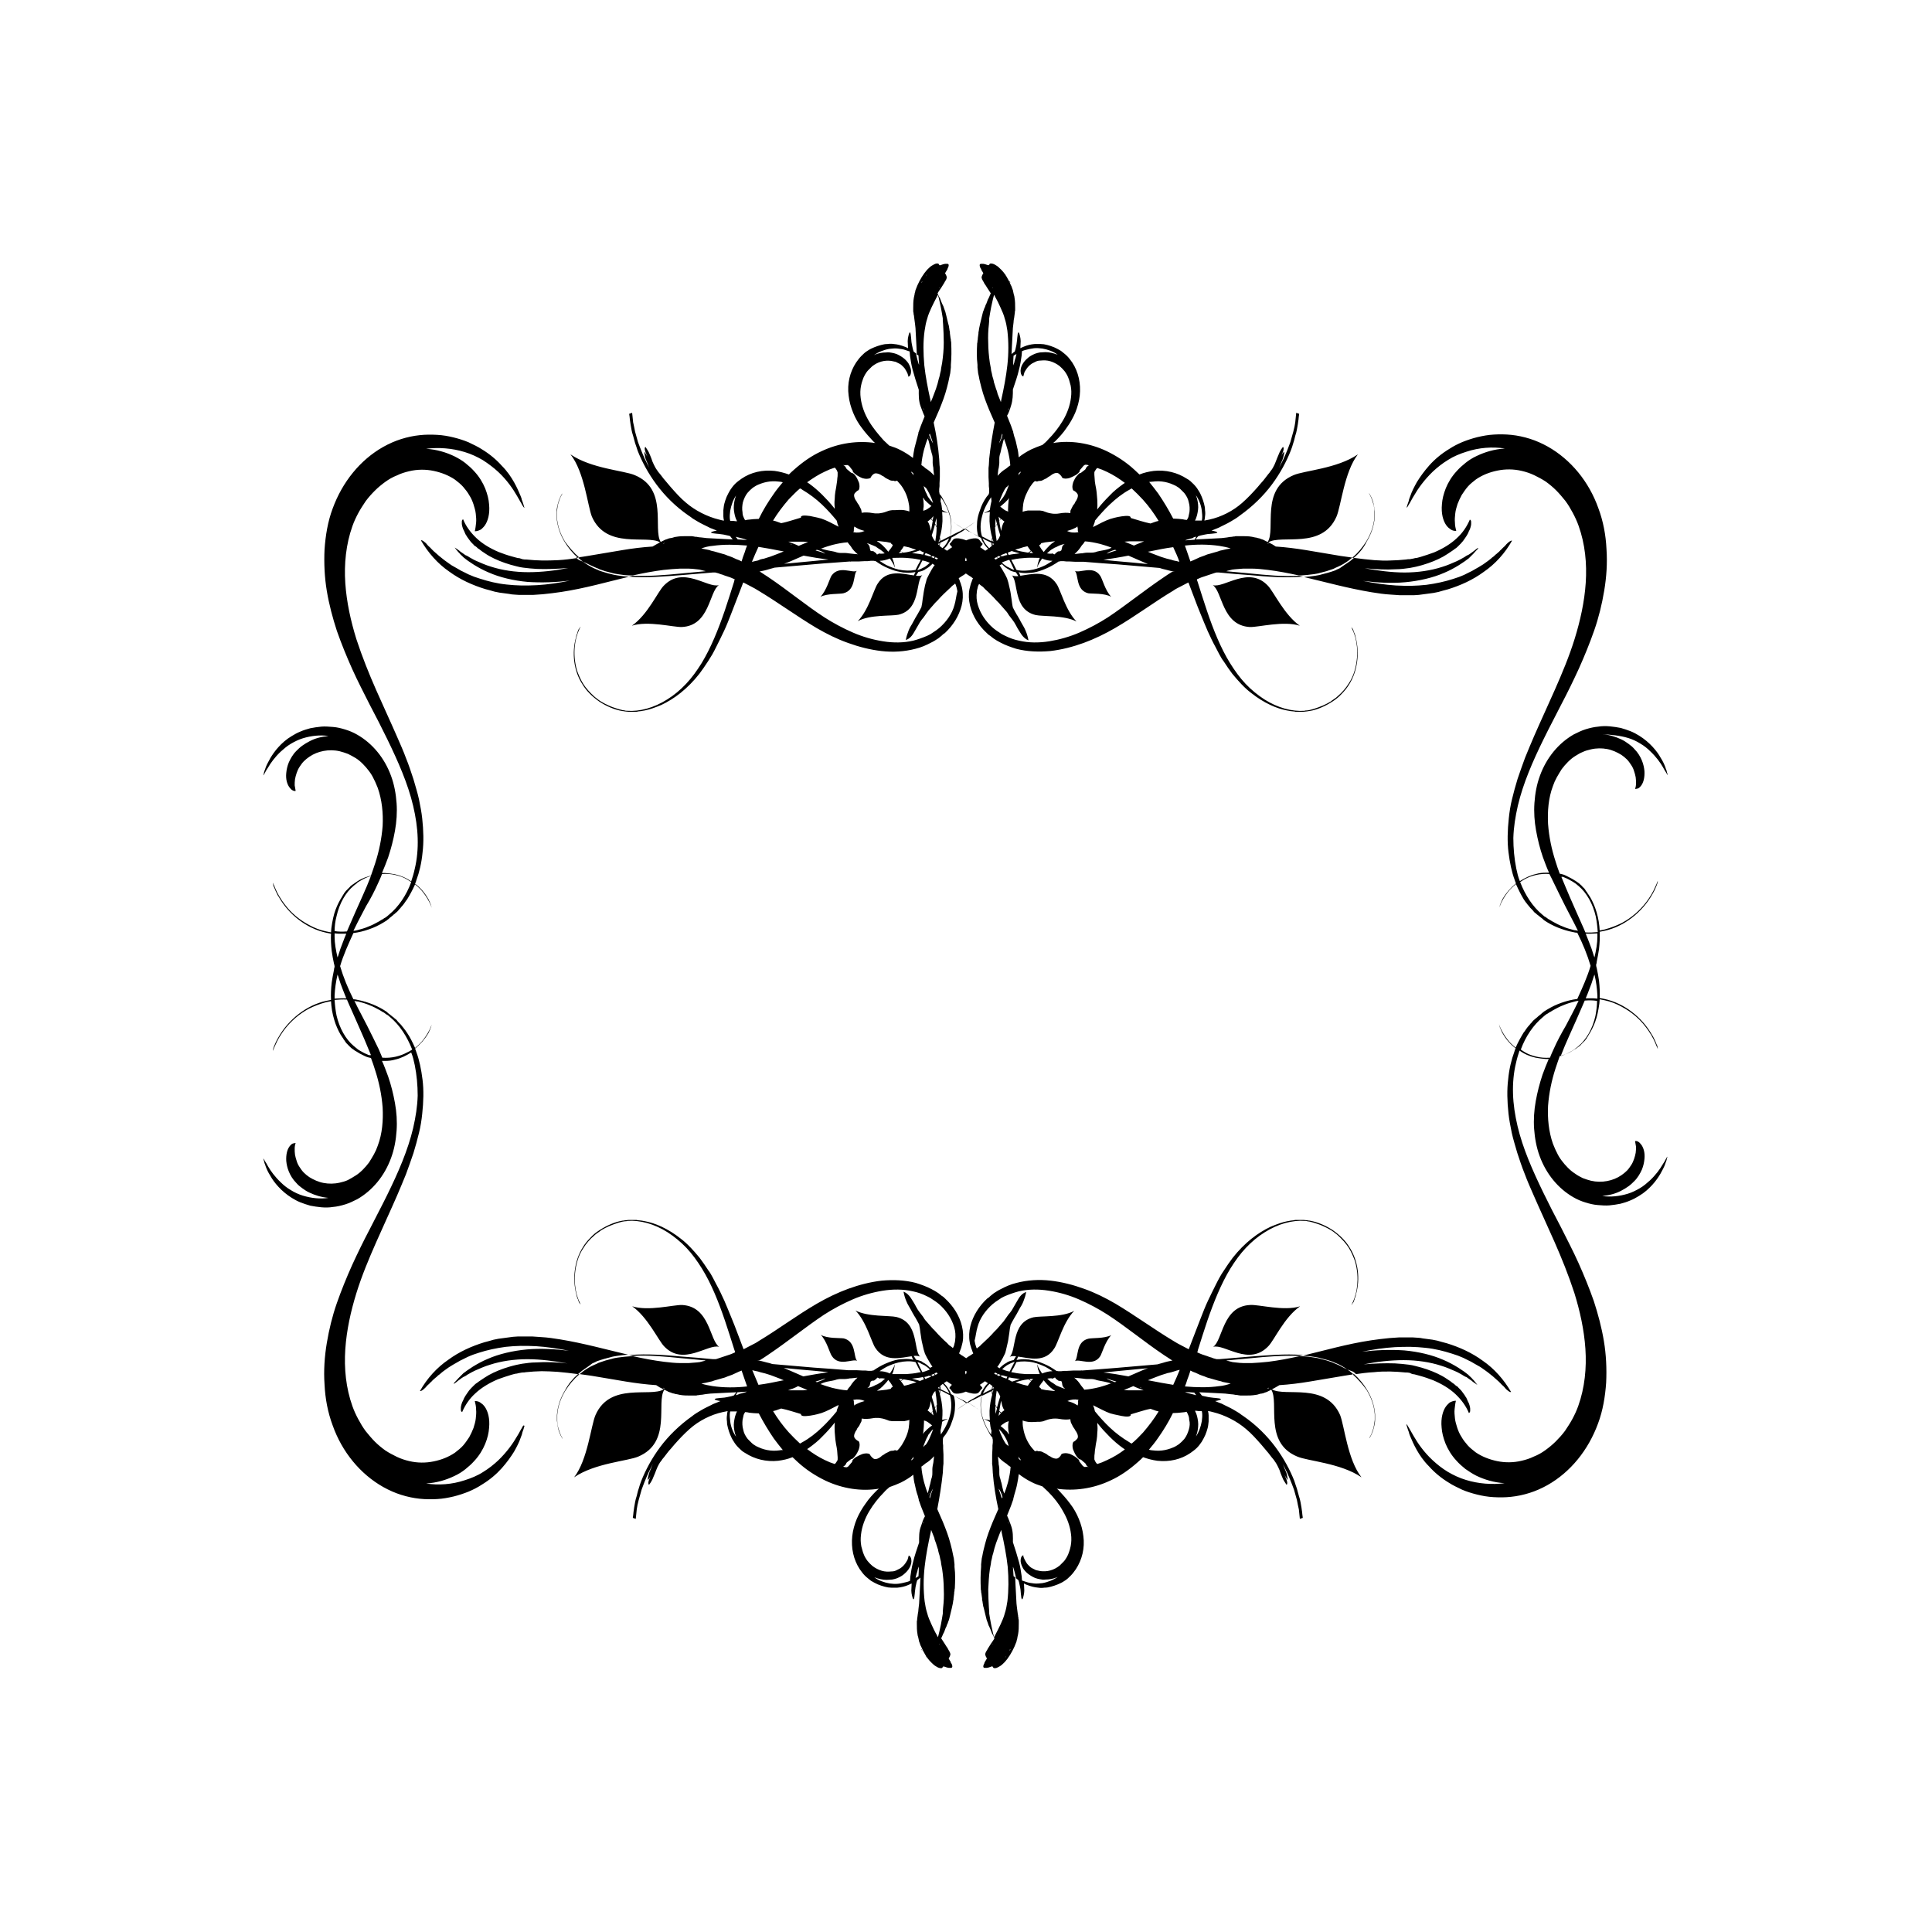 <svg xmlns="http://www.w3.org/2000/svg" viewBox="0 0 595.3 595.3"><path d="M501.7 227.4c1.3.4 2.6 1 3.7 1.7 1.2.7 2.2 1.5 3.1 2.4 1.8 1.7 3.1 3.5 3.9 4.9.4.7.7 1.3 1 1.7.2.4.4.7.5.7 0 0-.1-.2-.2-.6-.1-.2-.1-.5-.2-.8-.1-.2-.1-.3-.2-.5s-.1-.4-.2-.6c-.3-.8-.7-1.7-1.4-2.8-.6-1.1-1.4-2.2-2.5-3.4-1.1-1.2-2.5-2.4-4.1-3.4-.8-.5-1.7-1-2.7-1.4-1-.4-2-.7-3-1-1.1-.2-2.2-.4-3.4-.5-1.2-.1-2.4-.1-3.6.1-1.2.1-2.5.4-3.8.8-1.3.4-2.5 1-3.7 1.6-4.7 2.7-8.4 7.2-10.4 12.7-1 2.7-1.5 5.5-1.7 8.4-.2 2.9 0 5.7.5 8.5s1.2 5.6 2.1 8.2c.6 1.6 1.2 3.3 1.9 4.8h-.9c-1.1 0-2.1.1-3.1.4-1.8.4-3.4 1.2-5 2.2-.5-1.2-.8-2.5-1.1-3.9-.6-3-.9-6.2-.9-9.4.1-3.3.6-6.5 1.4-10 1.6-6.8 4.6-13.7 8-20.6 1.7-3.5 3.6-7 5.4-10.6 1.9-3.6 3.7-7.3 5.4-11 1.7-3.8 3.3-7.7 4.7-11.7 1.4-4 2.4-8.1 3.1-12.3.7-4.2 1-8.5.7-12.8-.2-4.3-1-8.6-2.5-12.6-2.9-8.2-8.5-15-15.6-19-1.8-1-3.6-1.8-5.5-2.4-1.9-.6-3.8-1-5.7-1.2-1.9-.2-3.7-.2-5.4-.1-1.8.1-3.4.4-5.1.8-1.6.4-3.1.9-4.6 1.5-1.4.6-2.8 1.3-4 2.1-2.5 1.5-4.6 3.3-6.2 5.1-1.6 1.8-2.8 3.5-3.8 5.1-.9 1.6-1.6 3-2 4.2-.1.3-.2.6-.3.8-.1.3-.2.5-.2.7-.1.5-.3.8-.4 1.2-.2.6-.3 1-.3 1 .2 0 .4-.4.8-1.1.4-.6.8-1.5 1.5-2.6 1.2-2.1 3.1-4.8 5.8-7.4 1.4-1.3 2.9-2.5 4.7-3.6 1.7-1.1 3.7-1.9 5.6-2.5 3.9-1.3 8.1-1.6 11.9-1-3.3.2-6.2 1.1-8.7 2.3-1.3.6-2.4 1.3-3.4 2.1s-1.9 1.6-2.7 2.5c-1.6 1.7-2.7 3.6-3.4 5.3-.7 1.8-1.1 3.4-1.2 4.9-.3 3 .4 5.2 1.3 6.5.2.3.5.6.7.8.3.2.5.4.8.6.5.3 1 .4 1.6.4-.2-.8-.4-1.7-.4-2.6-.1-.9 0-1.9.1-2.8.1-1 .4-1.9.7-2.9.4-1 .8-1.9 1.3-2.8.6-.9 1.2-1.8 1.9-2.6s1.6-1.5 2.5-2.2c1.9-1.3 4.1-2.2 6.6-2.7 2.4-.5 5-.5 7.5.1 1.3.3 2.5.7 3.8 1.3 1.2.6 2.4 1.2 3.6 2 1.1.8 2.2 1.7 3.2 2.7 1 1 1.9 2.1 2.8 3.2.9 1.2 1.6 2.4 2.3 3.7.7 1.3 1.3 2.6 1.8 4 2 5.6 2.6 11.6 2.2 17.6-.4 5.9-1.7 11.7-3.4 17.2s-3.9 10.7-6.1 15.7c-2.2 5-4.4 9.7-6.4 14.3-1 2.3-1.9 4.5-2.8 6.7-.8 2.2-1.6 4.4-2.3 6.5-.3 1.1-.6 2.1-.9 3.1-.3 1-.5 2.1-.8 3.1-.5 2-.8 4-1 5.9-.4 3.7-.5 7.3-.1 10.5s1 6.1 1.9 8.5c.1.4.3.8.4 1.1-1.6 1.3-3 2.9-4 4.6-.1.1-.2.3-.3.6-.1.1-.1.3-.2.4-.1.2-.1.3-.2.5s-.1.3-.2.5c0 .1-.1.3-.1.4-.1.2-.1.4-.1.4s0-.1.1-.3c.1-.2.2-.5.4-1 .4-.8 1-2 2.1-3.4.6-.8 1.5-1.7 2.5-2.5.8 1.8 1.6 3.4 2.4 4.7.3.4.5.8.8 1.1.3.4.5.7.8 1 .1.2.3.3.4.5l.4.4c.3.3.5.5.7.8.2.3.5.4.7.6.2.2.4.4.6.5.4.3.7.6 1 .8.3.2.5.4.6.5l.2.2c1.3.9 2.8 1.7 4.3 2.3 1.5.6 3.1 1.1 4.7 1.4.4.1.9.2 1.3.2 1.7 3.4 3.1 6.8 4.1 10.2-1 3.4-2.5 6.7-4.1 10.2-.4.1-.9.1-1.3.2-1.6.3-3.2.8-4.7 1.4-1.5.6-2.9 1.4-4.3 2.3l-.2.2c-.1.1-.4.2-.6.5-.3.2-.6.5-1 .8-.2.2-.4.4-.6.5-.2.2-.4.4-.7.6-.2.2-.5.5-.7.8l-.4.4c-.1.2-.2.3-.4.5-.3.3-.5.6-.8 1-.3.4-.5.8-.8 1.1-.8 1.3-1.7 2.9-2.5 4.7-1-.8-1.9-1.7-2.5-2.5-1.1-1.4-1.7-2.6-2.1-3.4-.2-.4-.3-.7-.4-1-.1-.2-.1-.3-.1-.3s0 .2.1.4c0 .1.1.3.1.4 0 .1.1.3.2.5s.1.3.2.5.1.3.2.4c.1.3.2.5.3.6 1 1.8 2.4 3.4 4 4.6-.2.4-.3.7-.4 1.1-.9 2.4-1.6 5.3-1.9 8.5-.4 3.2-.3 6.8.1 10.5.2 1.9.6 3.9 1 5.9.2 1 .5 2 .8 3.1.3 1 .6 2.1.9 3.1.7 2.1 1.4 4.3 2.3 6.5.8 2.2 1.8 4.4 2.8 6.7 2 4.6 4.2 9.3 6.4 14.3s4.3 10.2 6.1 15.7c1.7 5.5 3 11.3 3.4 17.2.4 5.9-.2 12-2.2 17.6-.5 1.4-1.1 2.7-1.8 4-.7 1.3-1.5 2.5-2.3 3.7-.9 1.2-1.8 2.2-2.8 3.2-1 1-2.1 1.9-3.2 2.7-1.1.8-2.3 1.5-3.6 2-1.2.6-2.5 1-3.8 1.3-2.5.6-5.1.6-7.5.1-2.4-.5-4.7-1.4-6.6-2.7-.9-.7-1.8-1.4-2.5-2.2-.7-.8-1.4-1.7-1.9-2.6-.6-.9-1-1.9-1.3-2.8-.3-1-.6-1.9-.7-2.9-.1-1-.2-1.9-.1-2.8.1-.9.2-1.8.4-2.6-.5 0-1 .1-1.6.4-.3.1-.5.3-.8.6-.2.2-.5.5-.7.8-.9 1.3-1.6 3.5-1.3 6.5.1 1.5.5 3.1 1.2 4.9.7 1.7 1.8 3.6 3.4 5.3.8.9 1.7 1.7 2.7 2.5 1 .7 2.2 1.5 3.4 2.1 2.5 1.2 5.4 2.1 8.7 2.3-3.8.5-8 .2-11.9-1-2-.6-3.9-1.5-5.6-2.5-1.8-1.1-3.3-2.3-4.7-3.6-2.7-2.5-4.6-5.3-5.8-7.4-.6-1-1.1-1.9-1.5-2.6-.3-.6-.6-1-.8-1.1 0 0 .1.3.3 1 .1.3.2.7.4 1.2.1.2.2.5.2.7.1.3.2.5.3.8.5 1.2 1.1 2.6 2 4.2.9 1.6 2.1 3.4 3.8 5.1 1.6 1.8 3.7 3.6 6.2 5.1 1.2.8 2.6 1.4 4 2.1 1.4.6 3 1.1 4.6 1.5 1.6.4 3.3.7 5.1.8 1.8.1 3.6.1 5.4-.1 1.9-.2 3.8-.6 5.7-1.2 1.9-.6 3.7-1.4 5.5-2.4 7.1-4 12.6-10.8 15.6-19 1.5-4 2.2-8.3 2.5-12.6.2-4.3 0-8.6-.7-12.8-.7-4.2-1.8-8.3-3.1-12.3-1.4-4-3-7.9-4.7-11.7-1.7-3.8-3.6-7.4-5.4-11-1.9-3.6-3.7-7.1-5.4-10.6-3.4-7-6.4-13.8-8-20.6-.8-3.4-1.3-6.7-1.4-10-.1-3.3.2-6.5.9-9.4.3-1.4.7-2.7 1.1-3.9 1.5 1.1 3.2 1.8 5 2.2 1 .2 2 .3 3.1.4h.9c-.7 1.6-1.3 3.2-1.9 4.8-.9 2.7-1.6 5.4-2.1 8.2-.5 2.8-.7 5.7-.5 8.5.2 2.8.7 5.7 1.7 8.4 2 5.5 5.7 10 10.4 12.7 1.2.7 2.4 1.2 3.7 1.6 1.3.4 2.5.7 3.8.8 1.2.1 2.5.2 3.6.1 1.2-.1 2.3-.3 3.4-.5 1.1-.3 2.1-.6 3-1 1-.4 1.9-.9 2.7-1.4 1.7-1 3-2.2 4.1-3.4 1.1-1.2 1.9-2.4 2.5-3.4.6-1.1 1.1-2 1.4-2.8.1-.2.1-.4.2-.6.1-.2.1-.3.2-.5.1-.3.2-.6.2-.8.1-.4.2-.6.2-.6-.1 0-.3.3-.5.7-.2.4-.5 1-1 1.7-.8 1.4-2.1 3.2-3.9 4.9-.9.8-1.9 1.7-3.1 2.4-1.2.7-2.4 1.3-3.7 1.7-2.6.8-5.4 1.1-7.9.7 2.2-.2 4.1-.7 5.8-1.6.8-.4 1.6-.9 2.3-1.4.7-.5 1.3-1.1 1.8-1.6 1.1-1.1 1.8-2.4 2.3-3.5.5-1.2.7-2.3.8-3.3.2-2-.3-3.4-.9-4.3-.2-.2-.3-.4-.5-.6-.2-.2-.3-.3-.5-.4-.3-.2-.7-.3-1-.2.1.5.2 1.1.3 1.7 0 .6 0 1.2-.1 1.9-.1.6-.3 1.3-.5 1.9-.2.6-.5 1.3-.9 1.9-.4.6-.8 1.2-1.3 1.7s-1.1 1-1.7 1.4c-1.3.9-2.8 1.5-4.4 1.8-1.6.3-3.3.3-5-.1-.8-.2-1.7-.5-2.5-.8-.8-.4-1.6-.8-2.4-1.4-.8-.5-1.5-1.1-2.2-1.8-.7-.7-1.3-1.4-1.9-2.2-.6-.8-1.1-1.6-1.5-2.5-.5-.9-.8-1.8-1.2-2.7-1.3-3.7-1.7-7.8-1.5-11.7.3-4 1.1-7.8 2.3-11.5.4-1.3.9-2.6 1.3-3.8.7-.2 1.3-.4 1.9-.6 1-.4 2-1 2.9-1.6 0 0 .1 0 .2-.1s.2-.2.4-.3c.2-.1.4-.3.7-.5.1-.1.3-.2.4-.4l.4-.4c.1-.2.3-.3.5-.5l.3-.3c.1-.1.2-.2.2-.3.2-.2.4-.4.5-.7.2-.2.3-.5.5-.8.7-1.1 1.4-2.4 2-4 .6-1.6 1-3.5 1.3-5.7 0-.4.1-.8.1-1.3l1.5.3c1.9.4 3.7 1.1 5.3 2 3.2 1.7 5.6 3.9 7.2 6 1.6 2 2.6 3.9 3.1 5.1.3.6.4 1.1.6 1.4.1.3.2.5.2.5 0-.1 0-.3-.1-.7 0-.2-.1-.4-.2-.6-.1-.2-.2-.4-.3-.7-.1-.2-.2-.5-.3-.7l-.3-.6c-.2-.4-.3-.7-.5-.9-3.1-5.6-8.7-9.9-14.7-11.2l-1.5-.3c.1-1.7 0-3.4-.2-5.3-.2-1.3-.4-2.6-.7-3.9-.1-.3-.2-.7-.2-1 .1-.3.2-.7.2-1 .3-1.3.5-2.7.7-3.9.2-1.8.3-3.6.2-5.3l1.5-.3c6-1.3 11.6-5.7 14.7-11.2.1-.2.3-.5.5-.9l.3-.6c.1-.2.2-.5.3-.7.1-.2.2-.5.3-.7.1-.2.1-.4.2-.6.1-.4.1-.6.1-.7 0 0-.1.2-.2.5s-.3.8-.6 1.4c-.5 1.2-1.5 3.1-3.1 5.1-1.6 2-4 4.3-7.2 6-1.6.8-3.4 1.5-5.3 2l-1.5.3c0-.4-.1-.9-.1-1.3-.2-2.1-.7-4-1.3-5.7-.6-1.6-1.3-3-2-4-.2-.3-.4-.5-.5-.8-.2-.2-.4-.4-.5-.7-.1-.1-.2-.2-.2-.3l-.3-.3-.5-.5c-.1-.2-.3-.3-.4-.4l-.4-.4c-.3-.2-.5-.4-.7-.5-.2-.1-.3-.2-.4-.3-.1-.1-.1-.1-.2-.1-.9-.6-1.9-1.1-2.9-1.6-.6-.3-1.3-.5-1.9-.6-.5-1.3-.9-2.5-1.3-3.8-1.2-3.7-2-7.5-2.3-11.5-.2-3.9.1-8 1.5-11.7.3-.9.7-1.8 1.2-2.7.5-.9 1-1.7 1.5-2.5.6-.8 1.2-1.5 1.9-2.2.7-.7 1.4-1.3 2.2-1.8.8-.5 1.6-1 2.4-1.3.8-.4 1.7-.6 2.5-.8 1.7-.4 3.4-.4 5-.1 1.6.3 3.1 1 4.4 1.8.6.4 1.2.9 1.7 1.4.5.5.9 1.1 1.3 1.7.4.6.7 1.2.9 1.9.2.6.4 1.3.5 1.9.1.6.1 1.3.1 1.9 0 .6-.1 1.2-.3 1.7.4 0 .7-.1 1-.2.2-.1.3-.2.5-.4s.3-.3.5-.6c.6-.9 1-2.3.9-4.3-.1-1-.3-2.1-.8-3.3-.5-1.2-1.2-2.4-2.3-3.5-.5-.6-1.1-1.1-1.8-1.6s-1.4-1-2.3-1.4c-1.7-.8-3.6-1.4-5.8-1.6 2.6.2 5.4.4 8 1.2zm-23 95.9c-.4.9-.8 1.7-1.1 2.6-1.5.1-2.9 0-4.1-.3-1.3-.3-2.5-.7-3.5-1.3-.5-.3-1-.6-1.4-.9 1.5-4.1 3.9-7.6 6.8-10 .2-.2.5-.4.7-.6.3-.2.5-.4.8-.5l.4-.3.4-.2c.3-.2.5-.3.8-.5 1.1-.6 2.2-1.2 3.3-1.6 1.1-.5 2.3-.8 3.4-1.1.4-.1.8-.2 1.2-.2l-.3.6c-1.1 2.3-2.4 4.7-3.6 7-1.4 2.4-2.7 4.8-3.8 7.3zm12.9-10.3c-.9 4-2.8 7.3-5.3 9.4-.2.1-.3.3-.5.4-.2.1-.3.2-.5.4l-.3.2-.3.2c-.2.1-.3.2-.5.3-.7.4-1.4.8-2.2 1.1-.4.1-.7.3-1.1.4.8-2.1 1.7-4.2 2.6-6.2 1.5-3.3 2.9-6.5 4.2-9.5.2-.5.4-.9.6-1.4 1.3-.1 2.6-.1 3.8.1 0 1.4-.2 3-.5 4.6zm.6-6.3v1c-.7-.1-1.5-.1-2.2-.1h-1.4c.4-.9.7-1.7 1-2.5.6-1.5 1.1-2.9 1.5-4.3.1-.2.1-.3.2-.5.5 2.1.8 4.3.9 6.4zm0-18.1c0 2.1-.4 4.2-.9 6.4-.1-.2-.1-.3-.2-.5-.4-1.4-.9-2.8-1.5-4.3-.3-.8-.7-1.7-1-2.5h1.4c.7 0 1.5-.1 2.2-.1v1zm-10.1-18.2c.8.3 1.5.7 2.2 1.1.2.1.3.2.5.3l.3.2.3.2c.2.1.3.2.5.4.2.1.3.3.5.4 2.5 2.1 4.4 5.5 5.3 9.4.3 1.5.5 3.1.6 4.8-1.2.1-2.5.2-3.8.1-.2-.5-.4-.9-.6-1.4-1.3-3-2.8-6.2-4.2-9.5-.9-2-1.7-4.1-2.6-6.2.3-.1.6 0 1 .2zm-3.4 1.5c1.2 2.5 2.4 4.9 3.6 7.3 1.2 2.4 2.5 4.7 3.6 7l.3.6c-.4-.1-.8-.2-1.2-.2-1.1-.3-2.3-.6-3.4-1.1-1.1-.4-2.2-1-3.3-1.6-.3-.2-.5-.3-.8-.5l-.4-.2-.4-.3c-.3-.2-.5-.4-.8-.5-.2-.2-.5-.4-.7-.6-2.9-2.4-5.2-5.9-6.8-10 .4-.3.9-.6 1.4-.9 1.1-.6 2.2-1 3.5-1.3 1.3-.3 2.7-.4 4.1-.3.5.9.9 1.8 1.3 2.6zM160.8 440c-.4.6-.8 1.5-1.5 2.6-1.2 2.1-3.1 4.8-5.8 7.4-1.4 1.3-2.9 2.5-4.7 3.6-1.7 1.1-3.7 1.9-5.6 2.5-3.9 1.3-8.1 1.6-11.9 1 3.3-.2 6.2-1.1 8.7-2.3 1.3-.6 2.4-1.3 3.4-2.1s1.9-1.6 2.7-2.5c1.6-1.7 2.7-3.6 3.4-5.3.7-1.7 1.1-3.4 1.2-4.9.3-3-.4-5.2-1.3-6.5-.2-.3-.5-.6-.7-.8-.3-.2-.5-.4-.8-.6-.5-.3-1-.4-1.6-.4.2.8.4 1.7.4 2.6.1.9 0 1.9-.1 2.8-.1 1-.4 1.9-.7 2.9-.4 1-.8 1.9-1.3 2.8-.6.9-1.2 1.8-1.9 2.6s-1.6 1.5-2.5 2.2c-1.9 1.3-4.1 2.2-6.6 2.7-2.4.5-5 .5-7.5-.1-1.3-.3-2.5-.7-3.8-1.3-1.2-.6-2.4-1.2-3.6-2-1.1-.8-2.2-1.7-3.2-2.7-1-1-1.9-2.1-2.8-3.2-.9-1.2-1.6-2.4-2.3-3.7-.7-1.3-1.3-2.6-1.8-4-2-5.6-2.6-11.6-2.2-17.6.4-5.9 1.7-11.7 3.4-17.2s3.9-10.7 6.1-15.7c2.2-5 4.4-9.7 6.4-14.3 1-2.3 1.9-4.5 2.8-6.7.8-2.2 1.6-4.4 2.3-6.5.3-1.1.6-2.1.9-3.1.3-1 .5-2.1.8-3.1.5-2 .8-4 1-5.9.4-3.7.5-7.3.1-10.5s-1-6.1-1.9-8.5c-.1-.4-.3-.8-.4-1.1 1.6-1.3 3-2.9 4-4.6.1-.1.2-.3.3-.6.1-.1.1-.3.2-.4.1-.2.1-.3.2-.5s.1-.3.2-.5c0-.1.1-.3.1-.4.1-.2.1-.4.1-.4s0 .1-.1.3c-.1.2-.2.5-.4 1-.4.8-1 2-2.1 3.4-.6.8-1.5 1.7-2.5 2.5-.8-1.8-1.6-3.4-2.5-4.7-.3-.4-.5-.8-.8-1.1-.3-.4-.5-.7-.8-1-.1-.2-.2-.3-.4-.5l-.4-.4c-.3-.3-.5-.5-.7-.8-.2-.3-.5-.4-.7-.6-.2-.2-.4-.4-.6-.5-.4-.3-.7-.6-1-.8-.3-.2-.5-.4-.6-.5l-.2-.2c-1.3-.9-2.8-1.7-4.3-2.3-1.5-.6-3.1-1.1-4.7-1.4-.4-.1-.9-.2-1.3-.2-1.7-3.4-3.1-6.8-4.1-10.2 1-3.4 2.5-6.7 4.1-10.2.4-.1.9-.1 1.3-.2 1.6-.3 3.2-.8 4.7-1.4 1.5-.6 2.9-1.4 4.3-2.3l.2-.2c.1-.1.4-.2.6-.5.3-.2.6-.5 1-.8.2-.2.4-.4.6-.5.2-.2.4-.4.7-.6.2-.2.5-.5.7-.8l.4-.4c.1-.2.2-.3.4-.5.3-.3.5-.6.8-1 .3-.4.5-.8.8-1.1.8-1.3 1.7-2.9 2.5-4.7 1 .8 1.9 1.7 2.5 2.5 1.1 1.4 1.7 2.6 2.1 3.4.2.4.3.7.4 1 .1.2.1.3.1.3s0-.2-.1-.4c0-.1-.1-.3-.1-.4 0-.1-.1-.3-.2-.5s-.1-.3-.2-.5-.1-.3-.2-.4c-.1-.3-.2-.5-.3-.6-1-1.8-2.4-3.4-4-4.6.2-.4.3-.7.4-1.1.9-2.4 1.6-5.3 1.9-8.5.4-3.2.3-6.8-.1-10.5-.2-1.9-.6-3.9-1-5.9-.2-1-.5-2-.8-3.1-.3-1-.6-2.1-.9-3.1-.7-2.1-1.4-4.3-2.3-6.5-.8-2.2-1.8-4.4-2.8-6.7-2-4.6-4.2-9.3-6.4-14.3s-4.3-10.2-6.1-15.7c-1.7-5.5-3-11.3-3.4-17.2-.4-5.9.2-12 2.2-17.6.5-1.4 1.1-2.7 1.8-4 .7-1.3 1.5-2.5 2.3-3.7.9-1.2 1.8-2.2 2.8-3.2 1-1 2.1-1.9 3.2-2.7 1.1-.8 2.3-1.5 3.6-2 1.2-.6 2.5-1 3.8-1.3 2.5-.6 5.1-.6 7.5-.1 2.4.5 4.7 1.4 6.6 2.7.9.7 1.8 1.4 2.5 2.2.7.8 1.4 1.7 1.9 2.6.6.9 1 1.9 1.3 2.8.3 1 .6 1.9.7 2.9.1 1 .2 1.9.1 2.8-.1.9-.2 1.8-.4 2.6.5 0 1-.1 1.6-.4.3-.1.5-.3.8-.6.2-.2.5-.5.7-.8.9-1.3 1.6-3.5 1.3-6.5-.1-1.5-.5-3.1-1.2-4.9-.7-1.7-1.8-3.6-3.4-5.3-.8-.9-1.7-1.7-2.7-2.5-1-.8-2.2-1.5-3.4-2.1-2.5-1.2-5.4-2.1-8.7-2.3 3.8-.5 8-.2 11.9 1 2 .6 3.9 1.5 5.6 2.5 1.7 1.1 3.3 2.3 4.7 3.6 2.7 2.5 4.6 5.3 5.8 7.4.6 1 1.1 1.9 1.5 2.6.3.6.6 1 .8 1.1 0 0-.1-.3-.3-1-.1-.3-.2-.7-.4-1.2-.1-.2-.2-.5-.2-.7-.1-.3-.2-.5-.3-.8-.5-1.2-1.1-2.6-2-4.2-.9-1.6-2.1-3.4-3.8-5.1-1.6-1.8-3.7-3.6-6.2-5.1-1.2-.8-2.6-1.4-4-2.1-1.4-.6-3-1.1-4.6-1.5-1.6-.4-3.3-.7-5.1-.8-1.8-.1-3.6-.1-5.4.1-1.9.2-3.8.6-5.7 1.2-1.9.6-3.7 1.4-5.5 2.4-7.1 4-12.6 10.8-15.6 19-1.5 4-2.2 8.3-2.5 12.6-.2 4.3 0 8.6.7 12.8.7 4.2 1.8 8.3 3.1 12.3 1.4 4 3 7.9 4.7 11.7 1.7 3.8 3.6 7.4 5.4 11 1.9 3.6 3.7 7.1 5.4 10.6 3.4 7 6.4 13.8 8 20.6.8 3.4 1.3 6.7 1.4 10 .1 3.3-.2 6.5-.9 9.4-.3 1.4-.7 2.7-1.1 3.9-1.5-1.1-3.2-1.8-5-2.2-1-.2-2-.3-3.1-.4h-.9c.7-1.6 1.3-3.2 1.9-4.8.9-2.7 1.6-5.4 2.1-8.2.5-2.8.7-5.7.5-8.5-.2-2.8-.7-5.7-1.7-8.4-2-5.5-5.7-10-10.4-12.7-1.2-.7-2.4-1.2-3.7-1.6-1.3-.4-2.5-.7-3.8-.8-1.2-.1-2.5-.2-3.6-.1-1.2.1-2.3.3-3.4.5-1.1.3-2.1.6-3 1-1 .4-1.9.9-2.7 1.4-1.7 1-3 2.2-4.1 3.4-1.1 1.2-1.9 2.4-2.5 3.4-.6 1.1-1.1 2-1.4 2.8-.1.2-.1.4-.2.6-.1.2-.1.3-.2.5-.1.3-.2.6-.2.8-.1.4-.2.6-.2.6.1 0 .3-.3.5-.7.2-.4.5-1 1-1.7.8-1.4 2.1-3.2 3.9-4.9.9-.8 1.9-1.7 3.1-2.4 1.2-.7 2.4-1.3 3.7-1.7 2.6-.8 5.4-1.1 7.9-.7-2.2.2-4.1.7-5.8 1.6-.8.4-1.6.9-2.3 1.4-.7.5-1.3 1.1-1.8 1.6-1.1 1.1-1.8 2.4-2.3 3.5-.5 1.2-.7 2.3-.8 3.3-.2 2 .3 3.4.9 4.3.2.2.3.4.5.6.2.2.3.3.5.4.3.2.7.3 1 .2-.1-.5-.2-1.1-.3-1.7 0-.6 0-1.2.1-1.9.1-.6.3-1.3.5-1.9.2-.6.5-1.3.9-1.9.4-.6.8-1.2 1.3-1.7s1.1-1 1.7-1.4c1.3-.9 2.8-1.5 4.4-1.8 1.6-.3 3.3-.3 5 .1.8.2 1.7.5 2.5.8.8.4 1.6.8 2.4 1.3.8.5 1.5 1.1 2.2 1.8.7.7 1.3 1.4 1.9 2.2.6.8 1.1 1.6 1.5 2.5.5.9.8 1.8 1.2 2.7 1.3 3.7 1.7 7.8 1.5 11.7-.3 3.9-1.1 7.8-2.3 11.5-.4 1.3-.9 2.6-1.3 3.8-.7.2-1.3.4-1.9.6-1 .4-2 .9-2.9 1.6 0 0-.1 0-.2.1s-.2.2-.4.3c-.2.1-.4.3-.7.5-.1.1-.3.2-.4.4l-.4.4-.5.5-.3.3c-.1.1-.2.2-.2.3-.2.2-.4.4-.5.7-.2.2-.3.5-.5.8-.7 1.1-1.4 2.4-2 4-.6 1.6-1 3.5-1.3 5.7 0 .4-.1.8-.1 1.3l-1.5-.3c-1.9-.4-3.7-1.1-5.3-2-3.2-1.7-5.6-3.9-7.2-6-1.6-2-2.6-3.9-3.1-5.1-.3-.6-.4-1.1-.6-1.4-.1-.3-.2-.5-.2-.5 0 .1 0 .3.1.7 0 .2.1.4.2.6.1.2.2.4.3.7.1.2.2.5.3.7l.3.6c.2.4.3.7.5.9 3.1 5.6 8.7 9.9 14.7 11.2l1.5.3c-.1 1.7 0 3.4.2 5.3.2 1.3.4 2.6.7 3.9.1.3.2.7.2 1-.1.3-.2.7-.2 1-.3 1.3-.5 2.7-.7 3.9-.2 1.8-.3 3.6-.2 5.3l-1.5.3c-6 1.3-11.6 5.7-14.7 11.2-.1.2-.3.5-.5.9l-.3.6c-.1.2-.2.5-.3.7-.1.2-.2.5-.3.7-.1.2-.1.4-.2.6-.1.4-.1.6-.1.7 0 0 .1-.2.2-.5s.3-.8.6-1.4c.5-1.2 1.5-3.1 3.1-5.1 1.6-2 4-4.3 7.2-6 1.6-.8 3.4-1.5 5.3-2l1.5-.3c0 .4.1.9.1 1.3.2 2.1.7 4 1.3 5.7.6 1.6 1.3 3 2 4 .2.3.4.5.5.8.2.2.4.5.5.7.1.1.2.2.2.3l.3.3.5.5c.1.2.3.3.4.4l.4.4c.3.2.5.4.7.5.2.1.3.2.4.3.1.1.1.1.2.1.9.6 1.8 1.1 2.9 1.6.6.3 1.3.5 1.9.6.5 1.3.9 2.5 1.3 3.8 1.2 3.7 2 7.5 2.3 11.5.2 3.9-.1 8-1.5 11.7-.3.9-.7 1.8-1.2 2.7-.5.9-1 1.7-1.5 2.5-.6.8-1.2 1.5-1.9 2.2-.7.7-1.4 1.3-2.2 1.8-.8.5-1.6 1-2.4 1.4-.8.4-1.7.6-2.5.8-1.7.4-3.4.4-5 .1-1.6-.3-3.1-1-4.4-1.8-.6-.4-1.2-.9-1.7-1.4-.5-.5-.9-1.1-1.3-1.7-.4-.6-.7-1.2-.9-1.9-.2-.6-.4-1.3-.5-1.9-.1-.6-.1-1.3-.1-1.9 0-.6.1-1.2.3-1.7-.4 0-.7.1-1 .2-.2.1-.3.2-.5.4s-.3.3-.5.6c-.6.9-1 2.3-.9 4.3.1 1 .3 2.1.8 3.3.5 1.2 1.2 2.4 2.3 3.5.5.6 1.1 1.1 1.8 1.6s1.4 1 2.3 1.4c1.7.8 3.6 1.4 5.8 1.6-2.5.4-5.3.1-7.9-.7-1.3-.4-2.6-1-3.7-1.7-1.2-.7-2.2-1.5-3.1-2.4-1.8-1.7-3.1-3.5-3.9-4.9-.4-.7-.7-1.3-1-1.7-.2-.4-.4-.7-.5-.7 0 0 .1.2.2.6.1.2.1.5.2.8.1.2.1.3.2.5s.1.4.2.6c.3.8.7 1.7 1.4 2.8.6 1.1 1.4 2.2 2.5 3.4 1.1 1.2 2.5 2.4 4.1 3.4.8.5 1.7 1 2.7 1.4 1 .4 2 .7 3 1 1.1.2 2.2.4 3.4.5 1.2.1 2.4.1 3.6-.1 1.2-.1 2.5-.4 3.8-.8 1.3-.4 2.5-1 3.7-1.6 4.7-2.7 8.4-7.2 10.4-12.7 1-2.7 1.5-5.5 1.7-8.4.2-2.9 0-5.7-.5-8.5s-1.2-5.6-2.1-8.2c-.6-1.6-1.2-3.3-1.9-4.8h.9c1.1 0 2.1-.1 3.1-.4 1.8-.4 3.4-1.2 5-2.2.5 1.2.8 2.5 1.1 3.9.6 3 .9 6.2.9 9.4-.1 3.3-.6 6.5-1.4 10-1.6 6.8-4.6 13.7-8 20.6-1.7 3.5-3.6 7-5.4 10.6-1.9 3.6-3.7 7.3-5.4 11-1.7 3.8-3.3 7.7-4.7 11.7-1.4 4-2.4 8.1-3.1 12.3-.7 4.2-1 8.5-.7 12.8.2 4.3 1 8.6 2.5 12.6 2.9 8.2 8.5 15 15.6 19 1.8 1 3.6 1.8 5.5 2.4 1.9.6 3.8 1 5.7 1.2 1.9.2 3.7.2 5.4.1 1.8-.1 3.4-.4 5.1-.8 1.6-.4 3.1-.9 4.6-1.5 1.4-.6 2.8-1.3 4-2.1 2.5-1.5 4.6-3.3 6.2-5.1 1.6-1.8 2.8-3.5 3.8-5.1.9-1.6 1.6-3 2-4.2.1-.3.2-.6.3-.8.1-.3.2-.5.2-.7.1-.5.3-.8.4-1.2.2-.6.3-1 .3-1-.2-.4-.5-.1-.8.6zm-44.2-168.1c.4-.9.8-1.7 1.1-2.6 1.5-.1 2.9 0 4.1.3 1.3.3 2.5.7 3.5 1.3.5.3 1 .6 1.4.9-1.5 4.1-3.9 7.6-6.8 10-.2.2-.5.4-.7.6-.3.2-.5.4-.8.5l-.4.3-.4.2c-.3.2-.5.3-.8.5-1.1.6-2.2 1.2-3.3 1.6-1.1.5-2.3.8-3.4 1.1-.4.1-.8.2-1.2.2l.3-.6c1.1-2.3 2.4-4.7 3.6-7 1.4-2.3 2.7-4.8 3.8-7.3zm-12.9 10.4c.9-4 2.8-7.3 5.3-9.4.2-.1.3-.3.5-.4.2-.1.3-.2.5-.4l.2-.2.3-.2c.2-.1.3-.2.5-.3.7-.4 1.4-.8 2.2-1.1.4-.1.7-.3 1.1-.4-.8 2.1-1.7 4.2-2.6 6.2-1.5 3.3-2.9 6.5-4.2 9.5-.2.5-.4.9-.6 1.4-1.3.1-2.6.1-3.8-.1 0-1.5.2-3.1.6-4.6zm-.6 6.3v-1c.7.1 1.5.1 2.2.1h1.4c-.4.9-.7 1.7-1 2.5-.6 1.5-1.1 2.9-1.5 4.3-.1.2-.1.3-.2.5-.5-2.2-.9-4.3-.9-6.4zm0 18.1c.1-2.1.4-4.2.9-6.4.1.2.1.3.2.5.4 1.4.9 2.8 1.5 4.3.3.8.7 1.7 1 2.5h-1.4c-.7 0-1.5.1-2.2.1v-1zm10.1 18.2c-.8-.3-1.5-.7-2.2-1.1-.2-.1-.3-.2-.5-.3l-.3-.2-.2-.2c-.2-.1-.3-.2-.5-.4-.2-.1-.3-.3-.5-.4-2.5-2.1-4.4-5.5-5.3-9.4-.3-1.5-.5-3.1-.6-4.8 1.2-.1 2.5-.2 3.8-.1.2.5.4.9.6 1.4 1.3 3 2.8 6.2 4.2 9.5.9 2 1.7 4.1 2.6 6.2-.4.1-.8 0-1.1-.2zm12.2-.6c-1.1.6-2.2 1-3.5 1.3-1.3.3-2.7.4-4.1.3-.4-.9-.7-1.7-1.1-2.6-1.2-2.5-2.4-4.9-3.6-7.3-1.2-2.4-2.5-4.7-3.6-7l-.3-.6c.4.1.8.2 1.2.2 1.1.3 2.3.6 3.4 1.1 1.1.4 2.2 1 3.3 1.6.3.2.5.3.8.5l.4.2.4.3c.3.2.5.4.8.5.2.2.5.4.7.6 2.9 2.4 5.2 5.9 6.8 10-.6.4-1.1.7-1.6.9zm136.5-151.2h.3c0-.1 0-.1-.3 0 0-.1.1 0 0 0zm28.1-28.7v-.2.2zm43.3 28.6h-.2.2c0 .1.1 0 0 0zm-28.1-28.8v.3c.1 0 0 0 0-.3 0-.1 0 .1 0 0zm111.9 27.7c-.1 0-.3 0-.4-.1 1.7-1.4 3.1-3.1 4.3-5 1.4-2.3 2.3-4.8 2.5-7.5v-1.7c0-.7-.1-1.6-.4-2.5-.2-.8-.5-1.6-.8-2.2-.3-.6-.5-.9-.5-1 0 0 .3.4.6 1s.6 1.3.8 2.2c.2.8.3 1.7.4 2.5v1.7c-.2 2.7-1.1 5.3-2.5 7.6-.9 1.9-2.3 3.6-4 5zm-1.1 1c.4-.3.8-.7 1.2-1 2.1.3 4.2.5 6.3.7 1.7.1 3.3.2 4.9.1.8 0 1.6-.1 2.4-.1.8-.1 1.6-.1 2.4-.2.4-.1.8-.1 1.2-.1l1.1-.2c.4-.1.7-.2 1.1-.2.4-.1.7-.2 1.1-.3 1.4-.4 2.8-.9 4.2-1.4 2.6-1.1 5.1-2.6 6.9-4.3 1.9-1.7 3.2-3.7 4.1-5.8.2.1.4.3.4.7v.7c0 .3-.1.6-.2 1-.1.2-.1.4-.2.6l-.3.6c-.1.2-.2.5-.3.7-.1.2-.3.5-.4.7-.3.5-.7 1-1.1 1.6-.2.3-.5.5-.7.8l-.4.4-.4.4c-.3.3-.6.6-1 .8-.3.3-.7.5-1.1.8-.4.3-.8.5-1.2.8-.4.3-.9.5-1.3.8-1.8 1-4 1.9-6.4 2.6-.6.2-1.2.3-1.9.5-.6.1-1.3.3-2 .4-1.4.2-2.8.4-4.3.4-3 .2-6.2 0-9.6-.3 3.9.7 8.2 1.3 12.3 1.3 4.1 0 8.1-.6 11.5-1.7 1.7-.5 3.2-1.2 4.6-1.8.3-.2.7-.3 1-.5.3-.2.6-.3.9-.5.3-.2.6-.3.8-.5.1-.1.3-.2.4-.2.1-.1.2-.2.4-.2.5-.3.9-.6 1.3-.9.4-.3.7-.5.9-.7.5-.4.8-.6.9-.6 0 .1-.2.5-.7.9-.2.3-.5.5-.8.9l-1.1 1.1-.3.3c-.1.1-.2.2-.4.3-.3.2-.5.4-.8.6l-.9.6-.9.6c-1.3.8-2.9 1.7-4.6 2.4-3.4 1.5-7.7 2.5-12 2.9-4.4.4-8.9.1-13-.4 3.5.7 6.9 1.2 10.1 1.4 1.6.1 3.2.1 4.8.1.8 0 1.6-.1 2.3-.1.8-.1 1.5-.1 2.3-.2 3-.4 5.7-1 8.2-1.8l1.8-.6c.6-.2 1.2-.5 1.7-.7.5-.3 1.1-.5 1.6-.8.5-.2 1-.5 1.5-.8.2-.1.5-.3.7-.4.2-.1.5-.3.7-.4.4-.3.9-.5 1.3-.8.8-.6 1.6-1.1 2.3-1.7.3-.3.7-.6 1-.8.3-.3.6-.6.9-.8.3-.3.6-.5.8-.7.2-.3.5-.5.7-.7.4-.5.9-.8 1.2-1.2.3-.4.6-.6.9-.9.5-.4.9-.6 1.1-.5-2.2 3.9-5.2 7.2-8.7 9.6-3.4 2.5-7.2 4.2-11.1 5.4l-1.5.4c-.2.1-.5.1-.7.2l-.7.2-1.5.3-1.5.2c-.5.1-1 .1-1.5.2s-1 .1-1.5.2l-1.5.1h-4.4c-1-.1-1.9-.1-2.9-.2-1.9-.1-3.8-.4-5.7-.7-7.3-1.2-14.1-3.1-20.9-4.7 1.2-.1 2.3-.2 3.5-.4.6-.1 1.3-.2 1.9-.4.6-.2 1.3-.3 1.9-.5l1-.3.9-.3c.3-.1.6-.2.9-.4l.9-.4c.9-.7 2.1-1.4 3.2-2.2zm-25.3 7.6c1.8 1.9 5 8.9 9.8 12.3-5-1.6-12.8.5-15.4.4-8.6-.5-8.4-10.9-11.4-12.9 3.5 1 11.1-6.1 17 .2zm-51.7-3.1c.7 1 1.5 4.5 3.4 6.5-2.1-1.2-5.9-.9-7.1-1.1-3.9-1-2.9-5.7-4.1-6.9 1.5.8 5.6-1.8 7.8 1.5zm-160.5-5.6c-.1 0-.3 0-.4.1-1.6-1.4-3-3.1-4.1-4.9-1.4-2.3-2.3-4.9-2.5-7.6v-1.7c0-.8.2-1.7.4-2.5s.5-1.6.8-2.2c.3-.6.5-.9.6-1 0 .1-.2.5-.5 1-.3.6-.5 1.3-.8 2.2-.2.8-.3 1.7-.4 2.5v1.7c.2 2.7 1.1 5.2 2.5 7.5 1.3 1.8 2.8 3.5 4.4 4.9zm-17.5.5c.4.1.8.1 1.2.1.8.1 1.6.1 2.4.2.8 0 1.6.1 2.4.1 1.6 0 3.3 0 4.9-.1 2.1-.1 4.2-.4 6.3-.7.4.3.8.7 1.2 1 1.1.8 2.2 1.5 3.4 2.1l.9.4c.3.1.6.2.9.4l.9.3 1 .3c.6.2 1.3.4 1.9.5.6.2 1.3.3 1.9.4 1.2.2 2.3.3 3.5.4-6.7 1.6-13.6 3.6-20.9 4.7-1.9.3-3.8.5-5.7.7-1 .1-1.9.1-2.9.2h-4.4l-1.5-.1c-.5 0-1-.1-1.5-.2s-1-.1-1.5-.2l-1.5-.2-1.5-.3-.7-.2c-.2-.1-.5-.1-.7-.2l-1.5-.4c-3.9-1.2-7.7-2.9-11.1-5.4-3.5-2.4-6.5-5.8-8.7-9.6.2-.1.5 0 1.1.5.3.2.6.5.9.9.3.4.8.7 1.2 1.2l.7.7c.3.2.5.5.8.7.3.3.6.5.9.8.3.3.7.5 1 .8.7.6 1.5 1.1 2.3 1.7.4.3.9.6 1.3.8.2.1.5.3.7.4.2.1.5.3.7.4.5.3 1 .6 1.5.8.5.3 1.1.5 1.6.8.6.2 1.1.5 1.7.7l1.8.6c2.5.8 5.2 1.5 8.2 1.8.7.1 1.5.1 2.3.2.8 0 1.5.1 2.3.1 1.6 0 3.2 0 4.8-.1 3.3-.2 6.7-.7 10.1-1.4-4.1.5-8.6.7-13 .4-4.4-.4-8.6-1.4-12-2.9-1.7-.7-3.3-1.6-4.6-2.4l-.9-.6-.9-.6c-.3-.2-.5-.4-.8-.6-.1-.1-.2-.2-.4-.3l-.3-.3c-.4-.4-.8-.7-1.1-1.1-.3-.3-.6-.6-.8-.9-.5-.5-.6-.9-.7-.9.1 0 .4.3.9.6.3.2.6.4.9.7.4.3.8.5 1.3.9.1.1.2.2.4.2.1.1.3.2.4.2.3.2.5.3.8.5.3.2.6.3.9.5.3.2.6.3 1 .5 1.4.6 2.9 1.3 4.6 1.8 3.4 1.1 7.4 1.7 11.5 1.7s8.4-.5 12.3-1.3c-3.4.3-6.6.4-9.6.3-1.5-.1-2.9-.2-4.3-.4-.7-.1-1.3-.2-2-.4-.6-.2-1.3-.3-1.9-.5-2.4-.7-4.6-1.6-6.4-2.6-.5-.3-.9-.5-1.3-.8-.4-.3-.8-.5-1.2-.8-.4-.3-.7-.6-1.1-.8-.3-.3-.6-.6-1-.8-.2-.1-.3-.3-.4-.4l-.4-.4c-.3-.3-.5-.5-.7-.8-.4-.6-.8-1-1.1-1.6-.2-.2-.3-.5-.4-.7-.1-.2-.2-.5-.3-.7l-.3-.6c-.1-.2-.1-.4-.2-.6-.1-.4-.2-.7-.2-1v-.7c0-.4.2-.6.4-.7.8 2 2.2 4 4.1 5.8 1.9 1.8 4.3 3.2 6.9 4.3 1.3.5 2.7 1 4.2 1.4.4.1.7.2 1.1.3.4.1.7.2 1.1.2l.9.3zm21.9 2.3l.9.4c.3.1.6.2.9.4l.9.3.9.3c.6.2 1.3.3 1.9.5.6.2 1.3.3 1.9.4 1.3.2 2.6.4 3.9.4h.8c3.2-.7 6.3-1.3 9.5-1.7 1.7-.2 3.4-.3 5.1-.4h2.5c.8 0 1.7.1 2.5.2.3 0 .6.1.9.1.5.1 1.1.3 1.6.4.1 0 .2 0 .3.1-2.5.2-5 .5-7.5.7-5 .5-10 .9-15 .7-.3.1-.5.1-.8.2-.2 0-.4.1-.5.1h.5c5.3.4 10.6-.1 15.9-.5 3.2-.3 6.4-.5 9.6-.8h.8l.4.1c.4.1.8.2 1.2.4.4.1.8.2 1.2.4l1.2.4c.7.2 1.3.5 2 .8-.1.2-.2.5-.2.7-1 3.1-1.9 6.1-2.9 9-2 5.8-4.2 11.3-7.1 16.1-1.5 2.4-3 4.5-4.8 6.4-1.8 1.9-3.7 3.5-5.8 4.8-4.1 2.6-8.5 3.8-12.4 3.5-.2 0-.5 0-.7-.1-.2 0-.5-.1-.7-.1l-.4-.1-.4-.1c-.2-.1-.5-.1-.7-.2-.9-.3-1.9-.6-2.7-1-.9-.4-1.7-.8-2.5-1.3-.4-.3-.8-.5-1.1-.8-.4-.3-.7-.5-1-.8-1.3-1.2-2.4-2.4-3.3-3.8-.8-1.3-1.4-2.7-1.9-4.1-.8-2.7-.9-5.3-.7-7.4.2-2.1.7-3.6 1.1-4.6.2-.5.4-.9.5-1.1.1-.3.2-.4.2-.4-.1 0-.2.2-.3.4-.1.1-.2.3-.3.4-.1.2-.2.3-.2.5-.1.2-.2.4-.2.6-.1.2-.1.4-.2.5-.1.3-.2.6-.2.8-1.4 4.9-.7 10.5 2 14.6.6 1 1.4 2 2.3 2.9.9.9 1.9 1.7 2.9 2.4 1.1.7 2.2 1.3 3.4 1.8 1.2.5 2.5.9 3.7 1.1h.2c.1 0 .3.1.6.1s.6.1 1 .1h2.5c.2 0 .3 0 .5-.1.3 0 .7-.1 1-.1.3-.1.7-.1 1.1-.2 1.5-.3 3.2-.9 5.1-1.7 1.9-.9 3.9-2.1 5.9-3.7 2-1.6 4-3.6 5.8-5.9.9-1.2 1.8-2.5 2.7-3.9.4-.7.9-1.4 1.3-2.1.4-.7.8-1.5 1.2-2.3.8-1.6 1.6-3.2 2.4-4.9.8-1.7 1.5-3.5 2.2-5.3 1.2-3 2.4-6.3 3.7-9.6h.1c.8.4 1.5.8 2.3 1.2.8.4 1.5.8 2.3 1.3 6 3.6 11.7 7.8 17.9 11.5 3.1 1.8 6.3 3.4 9.7 4.6 3.3 1.2 6.8 2.1 10.3 2.5 3.5.4 7.1.2 10.5-.7 1.7-.4 3.3-1.1 4.8-1.9.4-.2.8-.4 1.1-.6.4-.2.7-.5 1.1-.7.3-.3.7-.5 1-.8.3-.3.6-.6 1-.8 2.5-2.3 4.4-5.3 5.2-8.5.4-1.6.5-3.3.2-5-.1-.4-.1-.8-.3-1.2-.1-.4-.2-.8-.4-1.2l-.2-.6-.2-.4c.1-.1.2-.2.4-.3.2-.1.4-.3.6-.4.4-.2.8-.5 1.2-.8.4.3.8.5 1.2.8.2.1.4.2.6.4.1.1.3.2.4.3l-.2.4-.2.6c-.2.4-.3.8-.4 1.2l-.3 1.2c-.3 1.6-.2 3.3.2 5 .8 3.3 2.7 6.2 5.2 8.5.3.3.6.6 1 .8.3.3.7.5 1 .8.4.2.7.5 1.1.7.4.2.7.4 1.1.6 1.5.8 3.2 1.4 4.8 1.9 3.4.9 7 1 10.5.7 3.5-.4 7-1.3 10.3-2.5 3.3-1.2 6.6-2.8 9.7-4.6 6.2-3.6 11.9-7.9 17.9-11.5.7-.5 1.5-.9 2.3-1.3.8-.4 1.5-.8 2.3-1.2h.1c1.3 3.3 2.4 6.5 3.7 9.6.7 1.8 1.5 3.6 2.2 5.3.8 1.7 1.5 3.3 2.4 4.9.4.8.8 1.5 1.2 2.3.4.7.8 1.5 1.3 2.1.9 1.4 1.8 2.7 2.7 3.9 1.9 2.3 3.8 4.4 5.8 5.9 2 1.6 4 2.8 5.9 3.7 1.9.9 3.6 1.4 5.1 1.7.4.1.7.1 1.1.2.3 0 .7.1 1 .1.2 0 .3 0 .5.1h2.5c.4 0 .7-.1 1-.1.3 0 .5-.1.6-.1h.2c1.3-.2 2.5-.6 3.7-1.1 1.2-.5 2.3-1.1 3.4-1.8s2.1-1.5 2.9-2.4c.9-.9 1.7-1.9 2.3-2.9 2.6-4.1 3.3-9.7 2-14.6 0-.1-.1-.4-.2-.8-.1-.2-.1-.4-.2-.5-.1-.2-.2-.4-.2-.6-.1-.2-.2-.4-.2-.5-.1-.2-.2-.3-.3-.4-.2-.2-.3-.4-.3-.4s.1.1.2.4c.1.3.3.6.5 1.1.4 1 .9 2.5 1.1 4.6.2 2 .1 4.7-.7 7.4-.4 1.4-1 2.8-1.9 4.1-.8 1.3-1.9 2.6-3.3 3.8-.3.3-.7.6-1 .8-.4.3-.8.5-1.1.8-.8.5-1.6.9-2.5 1.3-.9.4-1.8.7-2.7 1-.2.1-.5.1-.7.2l-.4.1-.4.1c-.2 0-.5.1-.7.1-.2 0-.5 0-.7.1-3.9.3-8.3-.9-12.4-3.5-2-1.3-4-2.9-5.8-4.8-1.8-1.9-3.3-4-4.8-6.4-2.9-4.7-5.1-10.2-7.1-16.1-1-2.9-1.9-5.9-2.9-9-.1-.2-.2-.5-.2-.7.7-.3 1.3-.6 2-.8l1.2-.4c.4-.1.8-.3 1.2-.4.4-.1.8-.3 1.2-.4l.4-.1h.8c3.2.3 6.4.6 9.6.8 5.3.5 10.6.9 15.9.5h.5c-.2 0-.4-.1-.5-.1-.3-.1-.5-.1-.8-.2-5 .3-10-.2-15-.7-2.5-.2-5-.5-7.5-.7.1 0 .2 0 .3-.1.6-.1 1.1-.3 1.6-.4.3 0 .6-.1.9-.1.8-.1 1.7-.1 2.5-.2h2.5c1.7 0 3.4.2 5.1.4 3.2.4 6.3 1 9.5 1.7h.8c1.3-.1 2.6-.2 3.9-.4.6-.1 1.3-.2 1.9-.4.6-.2 1.3-.3 1.9-.5l.9-.3.9-.3c.3-.1.6-.2.9-.4l.9-.4c1.2-.5 2.3-1.2 3.4-2 .3-.3.6-.5 1-.8-1.2-.2-2.4-.3-3.6-.5-3.5-.6-7.1-1.2-10.7-1.8-3.1-.5-6.2-.9-9.3-1.1-.7-.5-1.4-.9-2.3-1.3 4.1-2.5 16.5 2.3 21-7.9 1.4-3.2 2.4-13.8 6.6-19.2-6.4 4.4-16.6 5-19.8 6.4-10.4 4.4-5.4 16.7-8 20.6-.3-.2-.7-.3-1-.5-.3-.2-.7-.3-1-.4-.2-.1-.3-.1-.5-.2-.2 0-.3-.1-.5-.1-.3-.1-.6-.2-.9-.2-.3-.1-.6-.1-.9-.2-1.1-.2-2.2-.2-3.2-.2h-1.5c-.2 0-.5 0-.7.1-.2 0-.5 0-.8.1-.5 0-1 .1-1.5.2s-1.1.1-1.7.2c-1.6.1-3.6.2-5.7.3-.8 0-1.5.1-2.3.1.2-.3.5-.6.8-1h.1s.2-.1.6-.2c.4-.1.9-.2 1.4-.3.5-.1 1.1-.2 1.5-.2.5 0 .8-.1 1-.1 1.3-.1 1.5-.3 1.1-.5-.2-.1-.5-.2-1-.3-.2 0-.4-.1-.6-.1.4-.2.8-.3 1.2-.5.5-.2 1.1-.4 1.6-.7 1-.5 2.1-1 3.1-1.6l1.5-.9c.5-.3 1-.7 1.4-1 3.8-2.7 7.2-6 9.8-9.5 2.6-3.5 4.5-7.1 5.8-10.4.3-.8.6-1.6.8-2.4.3-.8.4-1.5.6-2.2.1-.3.2-.7.3-1 .1-.3.1-.6.2-.9.1-.6.2-1.2.3-1.7.1-.5.1-1 .2-1.4 0-.4.1-.7.1-1 .1-.5.1-.8.1-.8l-.9-.3s-.1 1.1-.3 2.9c-.1.8-.3 1.8-.6 2.9-.3 1-.6 2.1-.9 3.2-.2.5-.4 1.1-.6 1.6-.2.5-.4 1.1-.6 1.5-.2.5-.4 1-.6 1.4-.1.2-.2.4-.3.7l-.3.6-.9 1.8c-.1.2-.2.4-.3.5-.1.1-.1.2-.1.2.2-.3.4-.7.5-1 .1-.3.3-.7.4-1 .3-.6.5-1.1.6-1.6.3-1 .4-1.6.2-1.7-.4.5-.7 1-.9 1.5.2-.5 1.3-2.6.6-3-.4.5-.7 1-1 1.6-.3.6-.5 1.3-.8 1.9-.3.7-.5 1.4-.8 2-.3.6-.6 1.2-1 1.7-.2.2-.3.4-.5.7l-.5.6c-.3.4-.7.9-1 1.3-.3.4-.7.9-1.1 1.3-.4.4-.7.9-1.1 1.3-1.5 1.7-3 3.3-4.7 4.8-2.8 2.5-6.5 4.4-10.2 5.2l-1.5.3c.1-.4.2-.9.2-1.3.1-.6.1-1.3 0-1.9 0-.7-.1-1.3-.3-2-.2-.7-.4-1.4-.7-2.1-.3-.7-.6-1.4-1.1-2.1-.4-.7-.9-1.3-1.5-1.9-.6-.6-1.2-1.2-2-1.6-2.9-1.9-6.5-2.8-10.2-2.4-1.5.2-2.9.5-4.4 1.1-.5-.5-1.1-1-1.6-1.5-2.5-2.3-5.4-4.2-8.5-5.7-5.3-2.5-11.1-3.4-16.5-2.5.2-.2.4-.3.6-.5 1.3-1.3 2.5-2.6 3.5-4.1 1.1-1.5 2-3.1 2.7-4.7.7-1.7 1.2-3.5 1.4-5.3.4-3.7-.4-7.3-2.3-10.2-.5-.7-1-1.4-1.6-2-.6-.6-1.3-1.1-1.9-1.6-.7-.4-1.4-.8-2.1-1.1-.7-.3-1.4-.5-2.1-.7-.7-.2-1.4-.3-2-.3h-1.9c-1.2.1-2.4.4-3.3.8-.4.2-.8.3-1.1.5 0-.7.1-1.4.1-2.2 0-.5-.1-1.1-.2-1.5-.1-.4-.2-.8-.3-1-.2-.4-.4-.2-.5 1.1 0 .2-.1.5-.1 1-.1.5-.1 1-.2 1.5s-.2 1-.3 1.4c-.1.4-.2.6-.2.6v.1c-.4.3-.7.5-1 .8 0-.8.1-1.5.1-2.3.1-2 .2-4 .3-5.7.1-.6.1-1.1.2-1.7 0-.5.1-1 .2-1.5 0-.3.1-.5.1-.8 0-.2.1-.5.1-.7 0-.2 0-.5.1-.7v-.8c0-1 0-2.1-.2-3.2 0-.3-.1-.6-.2-.9-.1-.3-.1-.6-.2-.9 0-.2-.1-.3-.1-.5-.1-.2-.1-.3-.2-.5-.1-.3-.2-.7-.4-1-.8-1.9-1.8-3.6-3-4.8-.6-.6-1.1-1.1-1.7-1.4-.3-.2-.5-.3-.8-.4-.3-.1-.5-.1-.7-.1-.4 0-.4.2-.5.4-.1.1-.2.2-.7 0-.1 0-.2-.1-.3-.1-.1 0-.2-.1-.3-.1-.2 0-.3-.1-.5-.1h-.8c-.4.1-.4.5-.2 1 0 .1.1.3.2.4.1.1.2.3.2.5.2.3.4.6.6 1 0 0-.7 1-.5 1.5 0 .1.1.2.1.3 0 .1.1.2.2.4s.3.5.4.7c.1.3.3.5.5.8.2.3.3.5.5.8.4.6.7 1.1 1.1 1.7-.2.3-.3.7-.5 1.1-.1.2-.2.5-.4.8-.1.3-.2.6-.3.8-.1.3-.2.6-.4.9-.1.3-.2.7-.4 1-.1.3-.2.7-.4 1.1l-.3 1.2c-.2.8-.4 1.6-.6 2.5-.1.4-.2.9-.3 1.4 0 .2-.1.5-.1.7 0 .1 0 .2-.1.4v.4c-.1.5-.1 1-.2 1.5 0 .3 0 .5-.1.8 0 .3 0 .5-.1.8-.1 2.1-.2 4.3.1 6.6v.8c0 .3.1.6.1.9 0 .3.1.6.1.9.1.3.1.6.2.9.2 1.2.5 2.3.8 3.5.6 2.4 1.5 4.7 2.4 6.9.6 1.3 1.1 2.6 1.7 3.9-.7 3.7-1.3 7.4-1.7 11.2l-.1 1.9-.1.9v2.8l.1 1.9v.9l.1.9v.9c0 .2-.1.4-.1.6-.2.3-.4.6-.7.9-.9 1.3-1.6 2.7-2 4-.5 1.3-.8 2.5-.9 3.6-.1 1.1-.1 2.1 0 2.9 0 .2.1.4.1.6 0 .2.1.4.1.5 0 .1 0 .2.1.2 0 .1 0 .2.1.2 0 .1 0 .1.1.2-.4-.2-.8-.4-1.1-.6l-1.2-.6-.6-.3-.3-.1-.3-.2c-.3-.2-.6-.3-.9-.5l.2-.1.8-.5.8-.5 1.5-1.1c-.7.5-1.5 1-2.2 1.5-.4.2-.8.5-1.2.7-.4-.2-.8-.4-1.2-.7-.7-.5-1.5-.9-2.2-1.5l1.5 1.1.8.5.8.5.2.1c-.3.2-.6.3-.9.5l-.3.2-.3.1-.6.3-1.2.6c-.4.2-.7.4-1.1.6 0-.1 0-.1.1-.2 0-.1 0-.2.1-.2 0-.1 0-.2.1-.2 0-.2.1-.3.1-.5s.1-.4.1-.6c.1-.8.1-1.8 0-2.9-.1-1.1-.4-2.3-.9-3.6-.5-1.3-1.2-2.6-2-4-.2-.3-.4-.6-.7-.9 0-.2 0-.4-.1-.6v-.9l.1-.9v-.9l.1-1.9v-2.8l-.1-.9-.1-1.9c-.3-3.8-.9-7.5-1.7-11.2.6-1.3 1.1-2.6 1.7-3.9.9-2.2 1.8-4.5 2.4-6.9.3-1.2.6-2.3.8-3.5.1-.3.1-.6.2-.9 0-.3.1-.6.1-.9 0-.3.1-.6.1-.9v-.8c.2-2.3.2-4.5.1-6.6 0-.3 0-.5-.1-.8 0-.3 0-.5-.1-.8-.1-.5-.1-1-.2-1.5v-.4c0-.1 0-.2-.1-.4 0-.2-.1-.5-.1-.7-.1-.5-.1-.9-.3-1.4-.2-.9-.4-1.7-.6-2.5l-.3-1.2c-.1-.4-.3-.7-.4-1.1-.1-.3-.2-.7-.4-1-.1-.3-.3-.6-.4-.9-.1-.3-.2-.6-.3-.8-.1-.3-.2-.5-.4-.8-.2-.4-.4-.8-.5-1.1.3-.6.7-1.1 1.1-1.7.2-.3.3-.5.5-.8.2-.3.3-.5.5-.8.1-.3.3-.5.4-.7.1-.1.1-.2.2-.4 0-.1.1-.2.1-.3.2-.5-.5-1.5-.5-1.5.2-.3.4-.7.6-1 .1-.2.2-.3.2-.5.1-.1.1-.3.2-.4.2-.5.2-.9-.2-1h-.8c-.1 0-.3.1-.5.1-.1 0-.2.1-.3.1-.1 0-.2.1-.3.1-.5.2-.6.2-.7 0-.1-.1-.1-.4-.5-.4-.2 0-.5 0-.7.1-.2.1-.5.2-.8.4-.6.3-1.1.8-1.7 1.4-1.1 1.2-2.2 3-3 4.8-.1.3-.3.7-.4 1-.1.2-.1.3-.2.5 0 .2-.1.3-.1.5-.1.3-.2.6-.2.9-.1.3-.1.6-.2.9-.2 1.1-.2 2.2-.2 3.2v.8c0 .2 0 .5.1.7 0 .2 0 .5.1.7 0 .2.1.5.1.8.1.5.1 1 .2 1.5s.1 1.1.2 1.7c.1 1.6.2 3.6.3 5.7 0 .8.1 1.5.1 2.3-.3-.2-.6-.5-1-.8v-.1s-.1-.2-.2-.6c-.1-.4-.2-.9-.3-1.4-.1-.5-.2-1.1-.2-1.5 0-.5-.1-.8-.1-1-.1-1.3-.3-1.5-.5-1.1-.1.2-.2.5-.3 1-.1.4-.2.9-.2 1.5 0 .8.1 1.5.1 2.2-.4-.2-.7-.4-1.1-.5-1-.4-2.1-.7-3.3-.8-.6-.1-1.3-.1-1.9 0-.7 0-1.3.1-2 .3-.7.2-1.4.4-2.1.7-.7.3-1.4.6-2.1 1.1-.7.4-1.3 1-1.9 1.6-.6.6-1.1 1.3-1.6 2-1.9 2.9-2.8 6.5-2.3 10.2.2 1.8.7 3.6 1.4 5.3.7 1.7 1.6 3.3 2.7 4.7 1.1 1.5 2.3 2.8 3.5 4.1.2.2.4.4.6.5-5.4-.8-11.2 0-16.5 2.5-3.1 1.4-5.9 3.4-8.5 5.7-.6.5-1.1 1-1.6 1.5-1.4-.5-2.9-.9-4.4-1.1-3.7-.4-7.3.4-10.2 2.4-.7.5-1.4 1-2 1.6-.6.6-1.1 1.3-1.5 1.9-.4.7-.8 1.4-1.1 2.1-.3.7-.5 1.4-.7 2.1-.2.7-.2 1.4-.3 2v1.9c0 .5.1.9.2 1.3-.5 0-1-.2-1.5-.3-3.7-.9-7.4-2.8-10.2-5.2-1.7-1.4-3.2-3.1-4.7-4.8-.4-.4-.7-.9-1.1-1.3-.3-.4-.7-.8-1.1-1.3-.3-.4-.7-.9-1-1.3l-.5-.6c-.2-.2-.3-.4-.5-.7-.4-.5-.7-1.1-1-1.7-.3-.6-.6-1.3-.8-2-.3-.7-.5-1.3-.8-1.9-.3-.6-.7-1.1-1-1.6-.7.4.4 2.5.6 3l-.9-1.5c-.1.1 0 .7.2 1.7.1.5.4 1 .6 1.6.1.3.3.6.4 1 .1.3.3.7.5 1 0 0 0-.1-.1-.2s-.2-.3-.3-.5c-.2-.4-.6-1.1-.9-1.8l-.3-.6c-.1-.2-.2-.4-.3-.7-.2-.4-.4-.9-.6-1.4l-.6-1.5c-.2-.5-.4-1.1-.6-1.6-.3-1.1-.6-2.2-.9-3.2-.2-1.1-.4-2-.6-2.9-.2-1.7-.3-2.9-.3-2.9l-.9.3s0 .3.1.8c0 .3.1.6.1 1 .1.4.1.9.2 1.4.1.5.2 1.1.3 1.7.1.3.1.6.2.9.1.3.2.7.3 1 .2.7.4 1.4.6 2.2.3.8.5 1.5.8 2.4 1.3 3.3 3.2 6.9 5.8 10.4 2.6 3.5 5.9 6.8 9.8 9.5.5.3 1 .7 1.4 1l1.5.9c1 .6 2.1 1.1 3.1 1.6.5.3 1 .5 1.6.7.4.2.8.3 1.2.5-.2 0-.4.1-.6.1-.4.1-.8.2-1 .3-.4.2-.2.4 1.1.5.2 0 .5.1 1 .1.5.1 1 .1 1.5.2s1 .2 1.4.3c.4.1.6.1.6.2h.1c.3.4.5.7.8 1-.8 0-1.5-.1-2.3-.1-2-.1-4-.2-5.7-.3-.6-.1-1.1-.1-1.7-.2-.5 0-1-.1-1.5-.2-.3 0-.5 0-.8-.1-.2 0-.5-.1-.7-.1h-1.5c-1 0-2.1 0-3.2.2-.3 0-.6.1-.9.2-.3.1-.6.2-.9.2-.2 0-.3.1-.5.1-.2.1-.3.1-.5.2-.3.1-.7.2-1 .4-.4.2-.7.3-1 .5-2.5-4 2.4-16.3-8-20.6-3.2-1.4-13.4-2-19.8-6.4 4.3 5.4 5.3 16 6.6 19.2 4.5 10.2 16.9 5.5 21 7.9-.8.4-1.6.9-2.3 1.3-3.2.2-6.3.6-9.3 1.1-3.7.6-7.2 1.2-10.7 1.8-1.2.2-2.4.4-3.6.5.3.3.6.6 1 .8 2.1.8 3.2 1.5 4.4 2zm207.8-7.2c.1.1.2.1.2.2-.2-.1-.4-.2-.5-.3.1 0 .2.1.3.1zm-158.1 5.5c-.3.1-.5.1-.8.2h-.1c.6-1.5 1.3-3.1 2-4.6 2.4.4 4.8.8 7.2 1.3.2 0 .4.1.6.1-.8.3-1.6.7-2.5 1-.3.1-.5.2-.8.3-.3.1-.5.2-.8.3-.5.2-1.1.3-1.6.5-.3.1-.5.2-.8.2-.3.1-.5.1-.8.2-.5.3-1 .4-1.6.5zm10.3-6c-.1 0-.1 0 0 0h4.7c.5 0 .9.1 1.4.1-1 .4-2 .8-2.9 1.2-1-.5-2.2-.9-3.2-1.3zm1.2.9c-.1-.1-.6-.1-.6-.2.3 0 .5.1.6.2zm-.4 5.1c1.3-.6 2.6-1.1 3.9-1.7 2.6.5 5.1.9 7.7 1.2-1.4.1-2.7.3-4 .4-3.6.3-6.8.7-9.7.9.7-.2 1.4-.5 2.1-.8zm10.6-2.3c-.9-.4-1.9-.7-3-1 .1-.1.3-.1.4-.2 1.1.3 2.1.7 2.6 1.2zm-1.8-1.4c.1 0 .4.1.4.1-.3 0-.3-.1-.4-.1zm10.7-6.7s.1-.2 0-.3c.3.2.8.5 1.2.7.6.3 1.3.5 2 .7-1.1.5-2.2.6-3.3.4h-.2l.1-.1c.1-.2.1-.5.1-.7 0-.3 0-.6.1-.7zm1.1 8.3s-.1 0 0 0c-.4-.1-.7-.1-1-.1-.3 0-.6-.1-.9-.1-.3 0-.6-.1-.9-.1-1.7-.3-2.2.1-3.7-.3-.2-.1-.6-.2-1.1-.3-.5-.1-1-.2-1.6-.3-.9-.2-1.8-.4-2.1-.6l.4-.1c1-.4 2.1-.7 3.1-1 1.6-.4 3.2-.7 4.7-.8.3.5.7.9 1 1.3.4.8 1.2 1.6 2.1 2.4zm29.8 15.6c-.7 2.7-2.5 5.2-4.7 7.1l-.9.7-.9.6-.9.6c-.3.2-.7.3-1 .5-1.4.6-2.8 1.1-4.3 1.5-3 .7-6.2.7-9.3.2-3.2-.5-6.3-1.4-9.3-2.7-3-1.3-6-2.9-8.8-4.7-5.7-3.7-11.2-8.3-17.3-12.4-.8-.5-1.5-1-2.3-1.5-.1-.1-.3-.2-.4-.2 1-.2 2-.4 2.9-.7.6-.2 1.2-.3 1.8-.5 3.6-.3 7.9-.7 12.8-1.1 3.2-.3 6.8-.5 10.5-.8h2.6l1.9-.1h.9l.9-.1h.9c.2 0 .4.1.6.1l.9.6c1.3.9 2.7 1.5 4 2 1.3.5 2.5.7 3.6.9 1.1.1 2.1.1 2.9 0 .2 0 .4-.1.6-.1.1 0 .2 0 .3-.1-.1.1-.1.3-.2.4-.1.2-.2.5-.3.7-3.3-.4-8.3-2.1-11.2 2.6-1.2 1.8-2.7 8-6.1 11.5 3.8-2.1 10.4-1.5 12.6-2 6.9-1.7 5.1-10.1 7.3-12.2-.5.3-1.2.3-2 .2l.1-.1.5-.8.2-.3h.1c.1 0 .3-.1.4-.1.1 0 .3-.1.4-.1.1 0 .2-.1.3-.1.2-.1.4-.2.5-.2.1-.1.2-.1.3-.2.1 0 .1-.1.1-.1.6-.3 1.2-.7 1.7-1.2.2-.1.3-.3.5-.5 0 0 .1 0 .1.1l.6.3c-.6.8-1.2 1.8-1.7 2.8l-.6 1.2c-.2.4-.3.9-.4 1.3-.3.9-.4 1.7-.6 2.6l-.1.6-.1.7-.2 1.3c-.1.9-.2 1.7-.4 2.5-.4.8-.8 1.5-1.2 2.2-.2.3-.4.7-.6 1-.2.4-.4.7-.6 1.1-.3.5-.5 1-.8 1.4-.3.5-.5.9-.7 1.4-.4 1-.7 1.9-.9 3 1.3-.4 2.1-1.5 2.8-2.8.4-.6.7-1.3 1.1-1.9.3-.6.7-1.2 1.1-1.7.4-.4.7-.9 1-1.3.3-.4.6-.9 1-1.4 0 0 .5-.6 1.4-1.6.2-.2.4-.5.7-.8l.8-.8c.5-.6 1.1-1.2 1.7-1.8.6-.6 1.2-1.1 1.8-1.7.3-.3.6-.5.8-.8.3-.2.5-.4.8-.6l.2-.2.2.4c.1.3.2.6.3 1 .1.3.1.7.2 1-.4 1.5-.5 2.9-.9 4.2zm-19-18.5c-.1.4-.4.8-.7 1.2-.1.1-.4.5-.7.9-.3-.4-.7-.9-1.1-1.3l-.4-.4-.4-.4c-.3-.2-.6-.5-1-.8-.2-.1-.4-.2-.6-.4h.4c.9.1 1.7.2 2.6.3.5.1 1 .2 1.4.3 0 0-.1 0-.1.1.2.2.4.4.6.5zm6 1.1c.4.1.8.3 1.2.4-.6.2-1.2.3-1.8.5-.7.2-1.4.3-2.2.4-.3-.2-.6-.4-.8-.6.4-.4.7-.9 1-1.4 1 .2 1.9.4 2.6.7zm-.4-23.6h.2c.2.1.3.3.5.4 0 .2.1.5.1.7-.2-.4-.5-.7-.8-1.1zm5.8-8.1c.1.5.2 1.1.4 1.6.1.5.2.9.3 1.1.4 1.5 0 2 .3 3.7.1.3.1.6.1.9 0 .3.1.6.1.9 0 .3.1.6.1.9v.1c-.8-.9-1.6-1.6-2.6-2.2-.4-.4-.8-.7-1.3-1 .1-1.5.4-3.1.8-4.7.3-1 .6-2.1 1-3.1l.1-.4c.3.4.5 1.3.7 2.2zm-.3-2.5c0 .2.1.1.1.4-.1 0-.2-.3-.1-.4zm.1-.8c.1-.1.1-.3.2-.4.3 1 .7 2 1 3-.4-.5-.8-1.5-1.2-2.6zm.7 37.2c-.2.1-.5.2-.7.2-.5-.2-1-.3-1.4-.4l.3-.6c.2.1.3.1.5.2.4.2.9.3 1.3.6zm.2.2c.1 0 .1 0 .2-.1l.6.3c0 .1-.1.1-.1.2s-.1.1-.1.2c-.1 0-.1 0-.2-.1-.2-.1-.4-.1-.6-.2.1-.1.2-.2.2-.3zm-.2.1v.2c-.1 0-.2-.1-.3-.1.1-.1.2-.1.3-.1zm-.5 1.9l-.1.1c-.4.4-.8.7-1.2 1-.1.1-.2.1-.3.2l-.2.1-.2.1c-.1.1-.2.1-.4.2-.1.1-.2.1-.4.2-.3.1-.7.3-1 .4v-.1l.9-1.7.6-1.2c.8.1 1.6.4 2.3.7zm-2-19.4c0-.2-.1-.4-.1-.7.2.2.4.5.5.7.1.2.3.3.4.4l.4.4c.4.4.9.8 1.3 1.1-.3.3-.7.6-.9.7-.5.4-1 .6-1.6.8v-.6c.2-.8.1-1.8 0-2.8zm0-4.5c.1.2.2.4.4.5.1.1.2.2.4.3.4.6.7 1.1 1 1.7.5 1 .9 1.9 1.2 3-.3-.3-.5-.6-.8-.9-.1-.1-.2-.3-.3-.4-.1-.1-.2-.3-.3-.4-.2-.3-.4-.6-.5-1-.4-.7-.7-1.4-.9-2.2-.1-.3-.1-.5-.2-.6zm2.5 13.3c-.1.3-.1.5-.2.8 0-.2-.1-.4-.1-.6-.1-.3-.1-.6-.2-.9-.1-.3-.2-.6-.3-.8-.1-.2-.2-.4-.4-.6.4-.3.7-.5 1-.8l.4.4.2.2c-.1.8-.3 1.6-.4 2.3zm.3-2.6c-.1-.1-.1-.2-.2-.2l-.2-.2.2-.2c.2-.2.4-.4.5-.6-.1.4-.1.9-.2 1.3 0 0-.1 0-.1-.1zm-2.6 10c-.1.2-.2.5-.3.7-.3-.1-.7-.1-1-.2l-2.4-.3 1.8-.6.6-.2h.1c.4.3.8.5 1.2.6zm-7-.3c.1.1.2.1.2.2.1.1.2.2.3.2-.2 0-.4.1-.5.1h-.8c.2-.1.3-.3.5-.4l.2-.2.1.1zm1.5 2c1.3.1 2.6.2 3.9.5.2 0 .4.1.6.1-.2.5-.5 1-.8 1.5l-.6 1.2c-.1.2-.1.3-.2.4-1.6.3-3.4.3-5.2-.1-1.3-.3-2.5-.8-3.8-1.4-.7-.4-1.4-.8-2.1-1.3 1.1 0 2.1-.3 3.2-.7.1.1.1.2.2.3.1.1.1.2.2.3.1.2.2.4.3.5.1.2.2.3.3.5.1.2.2.3.2.4.2.5.3.8.3.8v-.2c0-.1-.1-.4-.1-.6 0-.1-.1-.3-.1-.5s-.1-.4-.2-.6c-.1-.2-.1-.4-.2-.6 0-.1-.1-.2-.1-.3 0-.1-.1-.1-.1-.2 1.4 0 2.9-.1 4.3 0zm-8.4-2.8c.2.1.3.2.5.3.1.1.3.2.4.3.3.2.6.5.9.8-.2 0-.5.1-.8.1h-.5c-.1 0-.3 0-.4-.1-.1.1-.3.2-.5.3-.2.1-.3 0-.4-.3-.1-.1-.3-.2-.4-.3-.1-.1-.3-.2-.4-.3-.1-.1-.4-.1-.7-.1-.1 0-.1 0-.2-.1-.1 0-.1-.1-.1-.1-.1-.1-.1-.2-.1-.4-.1-.2-.1-.4-.1-.5 0-.1-.1-.3-.1-.4-.1-.2-.2-.4-.3-.5-.2-.1-.3-.3-.5-.4.2 0 .3.1.5.1.8.3 1.5.6 2.2.9.4.3.7.5 1 .7zm26.8 3.8c-.2-.1-.3-.2-.2-.5.1-.2.1-.4.2-.6.1.2.2.4.2.6.1.3 0 .5-.2.5zm63.4 3.4c-.8.5-1.6 1-2.3 1.5-6.1 4.1-11.6 8.6-17.3 12.4-2.8 1.8-5.8 3.4-8.8 4.7-3 1.3-6.2 2.2-9.3 2.7-3.2.5-6.3.5-9.3-.2-1.5-.3-2.9-.8-4.3-1.5-.3-.2-.7-.3-1-.5l-.9-.6-.9-.6-.9-.7c-2.2-1.9-3.9-4.4-4.7-7.1-.4-1.3-.5-2.7-.3-4.1 0-.3.1-.7.2-1 .1-.3.1-.7.3-1l.2-.4.2.2c.2.2.5.4.8.6.3.2.5.5.8.8.6.5 1.2 1.1 1.8 1.7.6.6 1.2 1.2 1.7 1.8l.8.8c.2.3.5.5.7.8.8.9 1.4 1.6 1.4 1.6.4.4.7.9 1 1.4.3.4.7.9 1 1.3.4.5.8 1.1 1.1 1.7.3.6.7 1.3 1.1 1.9.7 1.2 1.5 2.3 2.8 2.8-.2-1.1-.5-2.1-.9-3-.2-.5-.4-.9-.7-1.4-.3-.5-.5-.9-.8-1.4-.2-.4-.4-.8-.6-1.1-.2-.4-.4-.7-.6-1-.4-.7-.8-1.4-1.2-2.2-.2-.8-.3-1.7-.4-2.5l-.2-1.3-.1-.7-.1-.6c-.2-.8-.4-1.7-.6-2.6-.1-.4-.3-.9-.4-1.3l-.6-1.2c-.6-1-1.1-2-1.7-2.8l.6-.3s.1 0 .1-.1l.5.5c.5.5 1.1.9 1.7 1.2l.1.1c.1 0 .2.1.3.2.1.1.3.1.5.2.1 0 .2.1.3.1.1 0 .2.1.4.1.1 0 .3.1.4.1h.1l.2.3.5.8.1.1c-.8.1-1.5 0-2-.2 2.1 2.1.3 10.5 7.3 12.2 2.1.5 8.8 0 12.6 2-3.4-3.5-4.9-9.7-6.1-11.5-3-4.6-7.9-3-11.2-2.6-.1-.2-.2-.5-.3-.7-.1-.1-.1-.3-.2-.4.1 0 .2 0 .3.1.2 0 .4.1.6.1.8.1 1.8.1 2.9 0 1.1-.1 2.3-.4 3.6-.9 1.3-.5 2.6-1.1 4-2l.9-.6c.2 0 .4 0 .6-.1h.9l.9.1h.9l1.9.1h2.6c3.7.3 7.3.6 10.5.8 4.9.4 9.2.8 12.8 1.1.6.2 1.2.4 1.8.5 1 .3 2 .5 2.9.7-.7-.1-.9 0-1 .1zm-53.2-32.6c.3-1.7-.1-2.2.3-3.7.1-.2.2-.6.3-1.1.1-.5.2-1 .4-1.6.2-.9.4-1.8.6-2.1l.1.4c.4 1 .7 2.1 1 3.1.4 1.6.7 3.2.8 4.7-.5.3-.9.7-1.3 1-.9.5-1.8 1.3-2.6 2.2v-.1c0-.3.1-.6.1-.9 0-.3.1-.6.1-.9.1-.4.2-.7.2-1zm0-7.1c.4-.9.7-1.9 1-3 0 .1.1.3.1.4-.3 1.1-.7 2.1-1.1 2.6zm1.2-1.5c0-.2.1-.2.1-.4 0 .2 0 .5-.1.4zm5.1 33.9c.8-.3 1.6-.5 2.5-.7.3.5.7 1 1 1.4-.2.2-.5.4-.8.6-.7-.1-1.5-.3-2.2-.4-.6-.1-1.2-.3-1.8-.5.5-.2.9-.3 1.3-.4zm-.3-22.5c0-.2.1-.5.1-.7.2-.1.3-.3.5-.4h.2c-.3.4-.6.7-.8 1.1zm6.9 20.9c.5-.1 1-.2 1.4-.3.9-.1 1.8-.2 2.6-.3h.4c-.2.1-.4.2-.6.4-.4.2-.7.5-1 .8-.2.1-.3.3-.4.4l-.4.4c-.4.4-.8.9-1.1 1.3-.3-.4-.6-.8-.7-.9-.3-.4-.5-.8-.7-1.2.2-.1.4-.3.6-.4l-.1-.2zm6.3 2.2l-.1.1c-.1 0-.1 0-.2.1-.2.1-.5.1-.7.1-.1.1-.3.2-.4.3-.1.1-.3.2-.4.3-.1.3-.2.3-.4.3-.2-.1-.3-.2-.5-.3-.1.1-.2.1-.4.1h-.5c-.3 0-.6-.1-.8-.1.3-.3.6-.5.9-.8.1-.1.3-.2.4-.3.1-.1.3-.2.5-.3.3-.2.6-.4 1-.5.7-.4 1.4-.7 2.2-.9.2 0 .3-.1.5-.1-.2.1-.4.2-.5.4-.2.2-.3.3-.3.5 0 .1-.1.2-.1.4 0 .1-.1.3-.1.5 0 0-.1.1-.1.2zm-6.6 2.3c0 .1-.1.1-.1.2-.1.1-.1.2-.1.3-.1.2-.2.4-.2.6-.1.2-.1.4-.2.6 0 .2-.1.3-.1.5 0 .3-.1.5-.1.6v.2s.1-.3.3-.8c.1-.1.1-.3.2-.4.1-.1.2-.3.3-.5.1-.2.2-.3.3-.5.1-.1.1-.2.2-.3.1-.1.1-.2.2-.3 1.1.5 2.2.7 3.2.7-.7.5-1.4.9-2.1 1.3-1.2.6-2.5 1.1-3.8 1.4-1.8.4-3.6.5-5.2.1-.1-.2-.1-.3-.2-.4l-.6-1.2c-.3-.5-.5-1-.8-1.5.2 0 .4-.1.6-.1 1.3-.3 2.6-.4 3.9-.5 1.4-.1 2.8 0 4.3 0zm-7.9 3.7c-.4-.1-.7-.2-1-.4-.1-.1-.2-.1-.4-.2-.1-.1-.2-.1-.4-.2l-.2-.1-.2-.1c-.1-.1-.2-.1-.3-.2-.4-.3-.9-.6-1.2-1l-.1-.1c.8-.3 1.5-.6 2.3-.8l.6 1.2.9 1.9zm5.1-5.2c-.2 0-.4-.1-.5-.1.1 0 .2-.1.3-.2.1-.1.2-.1.2-.2l.1-.1.2.2c.2.2.3.3.5.4h-.8zm-3.4.1l-2.4.3c-.3.1-.7.1-1 .2-.1-.2-.2-.5-.3-.7.4-.2.8-.3 1.2-.5h.1l.6.2 1.8.5zm-4.6-15.6l.4-.4.4-.4c.2-.2.4-.5.5-.7 0 .2-.1.4-.1.7-.1 1-.2 2-.2 2.9 0 .2 0 .4.1.6-.6-.1-1.1-.4-1.6-.8-.1-.1-.5-.4-.9-.7.5-.4.9-.8 1.4-1.2zm-1.8 0c.3-1 .8-2 1.2-3 .3-.6.6-1.2 1-1.7.1-.1.2-.2.4-.3.1-.2.3-.3.4-.5 0 .2-.1.3-.1.5-.3.8-.6 1.5-.9 2.2-.2.3-.4.7-.6 1-.1.2-.2.3-.3.4-.1.1-.2.3-.3.4-.3.4-.6.7-.8 1zm.4 4.8l.2.2c-.1 0-.1.1-.2.2l-.2.2c0 .1-.1.1-.1.2-.1-.4-.1-.9-.2-1.3l.5.5zm-.1.6l.4-.4c.3.3.7.6 1 .8-.1.2-.3.4-.4.6-.1.3-.2.6-.3.8-.1.3-.1.6-.2.9 0 .2-.1.4-.1.6-.1-.3-.1-.5-.2-.8-.2-.8-.3-1.5-.4-2.3 0-.1.1-.1.2-.2zm1.5 10.3c.1-.1.3-.1.5-.2l.3.6c-.5.1-1 .2-1.4.4-.2-.1-.5-.1-.7-.2v-.1c.4-.2.8-.3 1.3-.5zm-1 1c-.1 0-.2.1-.3.1v-.2c.1 0 .2 0 .3.1zm-.4.1c-.2.1-.4.1-.6.2-.1 0-.1 0-.2.1 0-.1-.1-.1-.1-.2s-.1-.1-.1-.2l.6-.3c.1 0 .1 0 .2.1s.2.2.2.3zm35.4-2.3c.1.1.3.1.4.2-1 .3-2 .6-3 1 .5-.5 1.5-.9 2.6-1.2zm-1.2-.1s.3-.1.4-.1c-.2 0-.1.1-.4.1zm7-1.2c-1-.4-1.9-.8-2.9-1.2.5 0 .9-.1 1.4-.1h4.6c-1.1.5-2.3.9-3.1 1.3zm2.3-.6c0 .1-.4.1-.6.2.1 0 .4-.1.6-.2zm-4 3.7c1.3.6 2.6 1.1 3.9 1.7l2.1.9c-2.9-.3-6.1-.6-9.7-.9-1.3-.1-2.7-.3-4-.4 2.6-.4 5.2-.8 7.7-1.3zm-7.4-1.7c-.5.1-1.1.2-1.6.3-.5.1-.9.2-1.1.3-1.5.4-2 0-3.7.3-.3.1-.6.1-.9.1-.3 0-.6.1-.9.1-.3 0-.6.1-.9.1h-.1c.9-.8 1.6-1.6 2.2-2.6.4-.4.7-.8 1-1.3 1.5.1 3.1.4 4.7.8 1 .3 2.1.6 3.1 1l.4.1c-.4.4-1.3.6-2.2.8zm-8.2-5.5c-1.2.2-2.3.1-3.3-.4.7-.2 1.4-.4 2-.7.5-.2.9-.4 1.2-.7v.3c.1.1.1.3.1.6s0 .6.1.7l.1.1s-.1.1-.2.1zm31.3 9.1c-.3-.1-.5-.1-.8-.2-.5-.1-1.1-.2-1.6-.4-.3-.1-.5-.1-.8-.2-.3-.1-.5-.1-.8-.2-.5-.2-1.1-.3-1.6-.5-.3-.1-.5-.2-.8-.3-.3-.1-.5-.2-.8-.3-.8-.3-1.6-.6-2.5-1 .2 0 .4-.1.6-.1 2.4-.5 4.8-1 7.2-1.3.7 1.5 1.4 3 1.9 4.5.1 0 .1 0 0 0zm12.3-4.9c1.2.2 2.4.4 3.5.8-.8.1-1.7.3-2.5.5-.5.1-1 .2-1.4.4-.2.1-.5.1-.7.2l-.7.2-1.4.4c-.5.1-.9.3-1.4.5-.5.2-.9.3-1.4.5l-1.3.6c-.5.2-1 .5-1.6.7-.3-1-.7-1.9-1-2.9-.2-.7-.5-1.3-.7-2 3.6-.4 7.2-.4 10.6.1zm-7.2-15.6c.9 1.3 1.6 3 1.8 4.7.1.9.2 1.8.1 2.6 0 .2-.1.4-.1.5h-2.1c.2-.3.3-.6.4-.9.2-.5.3-1 .4-1.5.1-.5.2-1.1.2-1.7 0-1.1-.2-2.4-.7-3.7zm.1 12.8c-.1.2-.3.5-.4.7-.1.1-.1.1-.1.2-1 .1-2 .1-2.9.2.1-.1.4-.2.8-.3.4-.1.9-.3 1.5-.4.3-.3.7-.4 1.1-.4zm-13.4-17c.6-.1 1.3-.1 1.9-.1.6 0 1.2.1 1.8.2.6.1 1.2.3 1.8.5.6.2 1.1.5 1.6.7.5.3 1 .6 1.4 1l1.2 1.2c.7.9 1.2 1.8 1.4 2.9.3 1 .3 2.1.2 3-.1.5-.2.9-.3 1.4-.1.4-.3.7-.5 1-.4 0-.9-.1-1.3-.2-.9-.1-1.9-.2-2.8-.2h-.1c-1.4-2.7-2.9-5.2-4.6-7.7-.9-1.2-1.8-2.4-2.8-3.6.3 0 .7-.1 1.1-.1zm-18-2.5v-.3c0-.2.1-.4.2-.5.2-.3.4-.7.7-.9 1 .3 2 .7 3 1.2 1.9.9 3.8 2.1 5.5 3.4-.2.1-.4.3-.6.4-1.5 1.1-2.9 2.2-4.1 3.5-1.3 1.3-2.5 2.6-3.6 4-.1.1-.1.2-.2.3v-.5c.1-.8 0-1.7 0-2.5-.1-.8-.1-1.6-.2-2.3-.1-1-.3-1.8-.4-2.4-.1-.6-.2-1.2-.2-1.7s-.1-.9-.1-1.3v-.4zm0 15.3c.1-.3.2-.5.2-.8 1.4-1.7 2.9-3.4 4.6-5 1.8-1.7 3.8-3.3 6-4.5.2-.1.5-.3.7-.4 1.2 1.1 2.4 2.3 3.5 3.5 1.8 2 3.4 4.2 4.8 6.5-.3.1-.5.1-.8.2-.6.2-1.2.4-1.7.6-1-.2-2.1-.5-3.1-.8l-3-.9c.1-.8-1.3-.7-2.8-.5-1.5.2-3.2.7-3.5.8-1.5.5-3.4 1.5-5.3 2.5.1-.5.3-.8.4-1.2zm-11-15.3c.4.3.9.8 1.1 1.3.6.4 1.4.3 2.2.1.2-.1 1.1-.4 1.9-.9.4-.2.7-.5 1-.8.2-.2.3-.4.3-.5-.1-.1.2-.5.6-.9.3-.4.6-.7.7-.8.1 0 .2-.1.3-.2h.4c.3 0 .5.1.8.2-.4.2-.8.5-1 1.1 0 .1-.4.4-.8.7-.4.3-.7.6-.9.6-.1-.1-.3.1-.5.3-.2.2-.5.6-.8.9-.5.8-.9 1.7-.9 1.9-.2.7-.3 1.5.1 2.2.5.2 1.1.7 1.3 1.1.4.6-.2 1.9-.7 2.5 0 .3-.5.8-.7 1.1l-.6 1.2c-.2.2-.2.8-.2 1.1-.5-.1-1-.1-1.6-.1-.6 0-1.2.1-1.8.2-.4.1-.9.1-1.3.1s-.8 0-1.2-.1c-.8-.1-1.6-.4-2.4-.7.1 0-.1-.1-.4-.1-.2 0-.4-.1-.7-.1h-3.7c-.5.1-1.1.2-1.6.4 0-.8.1-1.7.2-2.5.3-1.8 1.1-3.6 2.1-5.2.4-.6.9-1.3 1.5-1.8.4.2.8.2 1.1 0 .1 0 .9 0 1.2-.2.3-.2.8-.4 1.2-.6.3-.2.8-.6 1.1-.7.8-.7 2-1.3 2.7-.8zm-13.9-36.3c.1 0 .1-.1.2-.1.2-.1.4-.3.7-.4l-.3 1.2c-.2.5-.3 1-.4 1.5-.1.4-.3.7-.3.8 0-1 0-2 .1-3zm-.2 10.4c.7-2.1 1.4-4 1.9-6.2.4-1.5.6-2.9.8-4.3 0-.4.1-.9.1-1.3.4-.2.8-.3 1.2-.4.8-.2 1.6-.4 2.5-.5.9-.1 1.8 0 2.6.1 1.7.3 3.4.9 4.7 1.9-1.3-.5-2.6-.8-3.8-.8-.6 0-1.2.1-1.7.1-.5.1-1 .2-1.5.4-.9.4-1.7.8-2.3 1.4-.6.5-1.1 1.1-1.4 1.6-.7 1.1-.8 2.1-.7 2.7 0 .2.1.3.1.5.1.1.1.3.2.4.1.2.3.3.5.4.1-.3.2-.7.3-1.1.1-.4.4-.7.6-1.1.2-.3.5-.7.8-1s.7-.6 1-.8l1.2-.6c.4-.2.9-.3 1.4-.3 1-.1 2-.1 3 .2 1 .3 2 .8 2.9 1.5.4.4.8.7 1.2 1.2.4.4.7.9 1 1.4.3.5.5 1.1.7 1.6.2.6.3 1.2.5 1.8.1.6.2 1.2.2 1.8 0 .6 0 1.2-.1 1.9-.3 2.5-1.2 4.9-2.5 7.1-1.3 2.2-2.9 4.2-4.6 5.9-.5.6-1.1 1.1-1.7 1.6-1.2.4-2.4.9-3.5 1.4-1.4.7-2.7 1.5-3.8 2.4-.1-1-.2-2.1-.5-3.1-.2-1.1-.5-2.3-.9-3.4l-.1-.4-.1-.4-.1-.4v-.2l-.1-.2c-.2-.6-.4-1.1-.6-1.7l-1.2-3c.5-.8.9-2 1.2-3 .6-1.8.6-3.5.6-5.1zm-.9-33.1c.1.1.1.3.1.3-.1-.1-.2-.3-.3-.5.1-.1.2 0 .2.2zm-.3 39c-.1.2-.2.5-.2.6 0-.2 0-.7.2-.6zM310 85c-.1 0-.2-.3-.3-.5.1.1.2.3.3.5zm-4.2 3.6c.1 0 .1.1.2.2-.1 0-.2-.1-.2-.2zm1.4 32c-.1-.3-.2-.5-.3-.8-.2-.5-.3-1.1-.5-1.6-.1-.3-.2-.5-.2-.8-.1-.3-.1-.5-.2-.8-.2-.5-.3-1.1-.4-1.6-.1-.3-.1-.5-.2-.8 0-.3-.1-.5-.1-.8-.1-.5-.2-1.1-.3-1.6-.3-2.1-.5-4.2-.5-6.2-.1-2 0-3.9.2-5.6 0-.4.1-.9.1-1.3v-.6c0-.2.1-.4.1-.6.1-.4.1-.8.2-1.2.1-.4.1-.7.2-1.1.1-.4.1-.7.2-1 .1-.3.1-.6.2-.9.1-.3.1-.6.2-.9.1-.3.1-.5.2-.8.1-.3.1-.5.2-.7v-.1c.1.3.3.5.4.8.6 1 1.1 2.1 1.6 3.2s1 2.2 1.3 3.4c.4 1.2.6 2.4.8 3.7.4 3.4.4 7 0 10.6-.4 3.6-1.1 7.2-1.9 10.8 0 .2-.1.4-.1.6-.3-.8-.7-1.7-1-2.5-.1-.3-.1-.5-.2-.8zm0 40.9l.5 1.8.5 1.6c-.2.5-.4 1.1-.9 1.6l-.2.2c-.2-1.2-.4-2.7-.5-4.2.3-.4.4-.7.6-1zm-.5-.3c0-.5.1-1 .1-1.5v.1l.2.9.2.7c-.2.3-.4.6-.5.9-.1-.4 0-.8 0-1.1zm-.1 10.7c.1-.1.3-.1.5-.2.1.1.2.3.3.4-.2.1-.4.2-.7.3-.1-.1-.2-.2-.3-.4 0 0 .1 0 .2-.1zm-.7-3.9c0-.2-.1-.4-.1-.6l.5.2-.4.4zm-.1-2.1c.1.4.2.7.3 1-.1 0-.2-.1-.3-.2v-.8zm-1 3l-.2-.2c-.4-.4-.7-.8-1-1.2-.1-.1-.1-.2-.2-.3l-.1-.2-.1-.2c-.1-.1-.1-.2-.2-.4-.1-.1-.1-.2-.2-.4v-.1l.9.5 1.7.8.1.1c0 .3 0 .6.1.9-.2.2-.5.4-.8.7zm-2.2-9.8c.3-1.3.8-2.5 1.5-3.8.4-.7.8-1.4 1.3-2.1 0 .4.1.8.1 1.2-.2.9-.4 1.8-.5 2.7l-.1.1c-.2.1-.3.2-.5.3-.2.1-.3.1-.4.2-.5.2-.8.3-.8.3h.2c.1 0 .4 0 .6-.1.1 0 .3-.1.5-.1.1 0 .3-.1.5-.1-.1 1-.1 2-.1 2.9.1 1.9.4 3.6.8 5-.1.4-.1.8-.1 1.2-.7-.3-1.3-.6-2-1-.3-.2-.6-.3-1-.5-.6-1.8-.6-4 0-6.2zm-9.4 6.5l.8-.4.8-.5 1.6-.9 1.2-.8 1.2.8 1.6.9.8.5.8.4.3.2c0 .1.1.2.1.3.1.2.2.4.2.5.1.1.1.2.2.3 0 .1.1.1.1.1.3.6.7 1.2 1.2 1.7l.4.4c-.2.1-.4.3-.6.4l-.3.2c-.1-.1-.2-.1-.3-.2-.4-.3-.9-.6-1.3-.9.3-.3.6-.6.8-1-1.2-1.1-.8-1.9-2.9-1.7-.8.1-1.5.3-2.2.6-.7-.3-1.5-.5-2.2-.6-2.1-.2-1.7.6-2.9 1.7.2.4.5.7.8 1-.5.3-.9.6-1.3.9-.1.1-.2.1-.3.2l-.3-.2c-.2-.1-.4-.3-.6-.4l.4-.4c.5-.5.8-1.1 1.2-1.7l.1-.1c0-.1.1-.2.2-.3.1-.1.1-.3.2-.5 0-.1.1-.2.1-.3l.1-.2zm-2.8-5c0-.9 0-1.9-.1-2.9.2 0 .3.1.5.1s.3.1.5.1c.3 0 .5.1.6.1h.2s-.3-.1-.8-.3c-.1-.1-.3-.1-.4-.2-.2-.1-.3-.2-.5-.3l-.1-.1c-.1-.9-.2-1.8-.5-2.7.1-.4.1-.8.1-1.2.5.7.9 1.4 1.3 2.1.7 1.2 1.1 2.5 1.5 3.8.5 2.2.5 4.3 0 6.1-.3.2-.6.3-1 .5-.7.4-1.4.7-2 1 0-.4 0-.8-.1-1.2.4-1.4.7-3 .8-4.9zm-.7 6.7l.1-.1 1.7-.8.9-.5v.1c-.1.1-.1.2-.2.4-.1.1-.1.2-.2.4l-.1.2-.1.2c-.1.1-.1.2-.2.3-.3.4-.6.9-1 1.2l-.2.2c-.3-.2-.6-.5-.9-.7.1-.3.2-.6.2-.9zm-.2-1.3v.9c-.1.1-.2.1-.3.2.1-.5.2-.8.3-1.1zm0 1.4c0 .2-.1.4-.1.6-.2-.1-.3-.3-.4-.4l.5-.2zm-.5 4.6c-.1.1-.2.2-.3.4-.2-.1-.4-.2-.7-.3.1-.1.2-.3.3-.4.2.1.3.2.5.2 0 0 .1.1.2.1zm-.7-11.4l.2-.9v-.1c.1.5.1 1 .1 1.5v1.1c-.2-.3-.3-.6-.5-.9l.2-.7zm.3 1.9c0 1.6-.2 3-.4 4.3l-.2-.2c-.4-.5-.7-1.1-.9-1.6l.5-1.6.5-1.8c.2.2.3.5.5.9zm.9-73.9c0 .1-.1.2-.2.2.1-.1.1-.2.2-.2zm-3.9-4.1c-.1.1-.2.5-.3.5.1-.2.2-.4.3-.5zm-.7 17.4c.2-1.3.4-2.5.8-3.7.3-1.2.8-2.3 1.3-3.4s1.1-2.2 1.6-3.2c.1-.3.3-.5.4-.8v.1c.1.2.1.5.2.7.1.2.1.5.2.8.1.3.1.6.2.9.1.3.1.6.2.9.1.3.1.7.2 1 .1.4.1.7.2 1.1.1.4.1.8.2 1.2 0 .2.1.4.1.6v.6c0 .4.1.8.1 1.3.1 1.7.2 3.6.2 5.6 0 2-.2 4.1-.5 6.2-.1.5-.2 1.1-.3 1.6 0 .3-.1.5-.1.8-.1.3-.1.5-.2.8-.1.5-.2 1.1-.4 1.6-.1.3-.1.5-.2.8-.1.3-.1.5-.2.8-.2.5-.3 1.1-.5 1.6-.1.3-.2.5-.3.8-.1.3-.2.5-.3.8-.3.8-.6 1.6-1 2.5 0-.2-.1-.4-.1-.6-.8-3.6-1.5-7.2-1.9-10.8-.3-3.6-.4-7.2.1-10.6zm-.2 24.5c-.1-.1-.2-.3-.2-.6.1 0 .1.5.2.6zm-.7-39.5c.1-.1.1-.2.2-.2-.1.2-.2.4-.3.5 0-.1.1-.2.1-.3zm-1.2 22.5c.1.1.1.1.2.1.1 1 .1 2 .2 2.9-.1-.1-.2-.4-.3-.8-.1-.4-.3-.9-.4-1.5-.1-.4-.2-.9-.3-1.2.2.3.4.4.6.5zm-15.1 20.3c-1.3-2.2-2.2-4.6-2.5-7.1-.1-.6-.1-1.2-.1-1.9 0-.6.1-1.2.2-1.8.1-.6.3-1.2.5-1.8.2-.6.4-1.1.7-1.6.3-.5.6-1 1-1.4l1.2-1.2c.9-.7 1.8-1.2 2.9-1.5 1-.3 2.1-.3 3-.2.5.1.9.2 1.4.3l1.2.6c.4.2.7.5 1 .8.3.3.6.6.8 1 .2.3.4.7.6 1.1.1.4.3.7.3 1.1.2-.1.4-.2.5-.4.1-.1.1-.2.2-.4 0-.1.1-.3.1-.5.1-.7-.1-1.6-.7-2.7-.3-.5-.8-1.1-1.4-1.6-.6-.5-1.4-1-2.3-1.4-.5-.2-1-.3-1.5-.4-.5-.1-1.1-.2-1.7-.1-1.2 0-2.5.2-3.8.8 1.3-.9 3-1.6 4.7-1.9.9-.1 1.8-.2 2.6-.1.9.1 1.7.2 2.5.5.4.1.8.3 1.2.4 0 .4.1.9.1 1.3.2 1.4.4 2.8.8 4.3.6 2.2 1.2 4.1 1.9 6.2 0 1.6-.1 3.3.6 5.2.4 1 .8 2.2 1.2 3l-1.2 3c-.2.6-.4 1.1-.6 1.7l-.1.2v.2l-.1.4-.1.4-.1.4c-.3 1.1-.6 2.3-.9 3.4-.2 1-.4 2.1-.5 3.1-1.2-.9-2.4-1.7-3.8-2.4-1.1-.6-2.3-1-3.5-1.4-.6-.5-1.1-1.1-1.7-1.6-1.7-1.9-3.3-3.8-4.6-6zm-6.9 13.6h.4c.1.1.2.1.3.2.1 0 .4.4.7.8.3.4.6.7.6.9-.1.1.1.3.3.5.2.2.6.5 1 .8.8.5 1.7.9 1.9.9.7.2 1.5.2 2.2-.1.2-.5.7-1.1 1.1-1.3.6-.4 1.9.1 2.5.6.3 0 .8.5 1.1.7l1.2.6c.3.2 1.1.3 1.2.2.3.2.7.2 1.1 0 .5.6 1.1 1.2 1.5 1.8 1.1 1.6 1.8 3.4 2.1 5.2.2.8.2 1.7.2 2.5-.5-.2-1-.3-1.6-.4-.4-.1-1.7-.1-2.9 0h-.8c-.3 0-.5.1-.7.1-.4.1-.5.1-.4.1-.8.3-1.6.6-2.4.7-.4.1-.8.1-1.2.1-.4 0-.8 0-1.3-.1-.6-.1-1.2-.2-1.8-.2-.6 0-1.1 0-1.6.1 0-.3-.1-.9-.2-1.1-.2-.3-.4-.8-.6-1.2-.2-.3-.6-.8-.7-1.1-.5-.6-1.1-1.8-.7-2.5.3-.4.8-.9 1.3-1.1.3-.6.3-1.4.1-2.2-.1-.2-.4-1.1-.9-1.9-.3-.4-.5-.7-.8-.9-.3-.2-.4-.3-.5-.3-.1.1-.5-.2-.9-.6-.4-.3-.7-.6-.8-.7-.2-.5-.5-.9-1-1.1.5.1.7 0 1 0zm-6.6 2c1-.5 2-.9 3-1.2.3.2.5.6.7.9.1.2.1.4.2.5v.6c0 .4 0 .8-.1 1.3 0 .5-.1 1.1-.2 1.7-.1.7-.2 1.5-.4 2.4-.1.7-.2 1.5-.2 2.3-.1.8-.1 1.7 0 2.5v.5c-.1-.1-.1-.2-.2-.3-1.1-1.4-2.3-2.7-3.6-4-1.3-1.3-2.7-2.5-4.1-3.5-.2-.1-.4-.3-.6-.4 1.7-1.2 3.5-2.4 5.5-3.3zm-7.7 5.2c.2.1.5.2.7.4 2.2 1.3 4.2 2.8 6 4.5 1.7 1.6 3.2 3.3 4.6 5 .1.3.2.6.2.8.1.4.3.8.4 1.1-1.9-1-3.8-2-5.3-2.5-.3-.1-1.9-.5-3.5-.8-1.5-.2-3-.3-2.8.5l-3 .9c-1 .3-2 .6-3.1.8-.6-.2-1.1-.4-1.7-.6-.3-.1-.5-.1-.8-.2 1.4-2.3 3-4.4 4.8-6.5 1.2-1.2 2.3-2.4 3.5-3.4zm-17.6 4.3c.3-1 .7-2 1.4-2.9.4-.4.7-.8 1.2-1.2.4-.4.9-.7 1.4-1 .5-.3 1.1-.5 1.6-.7.6-.2 1.2-.4 1.8-.5.6-.1 1.2-.2 1.8-.2.6 0 1.2 0 1.9.1.4 0 .8.1 1.2.2-1 1.2-2 2.4-2.8 3.6-1.7 2.4-3.3 5-4.6 7.7h-.1c-1 0-1.9.1-2.8.2-.4 0-.9.1-1.3.2-.2-.3-.4-.7-.5-1-.2-.4-.3-.9-.3-1.4-.2-1.1-.1-2.1.1-3.1zm-3.6 5.7h-.3c0-.2-.1-.4-.1-.5-.1-.9 0-1.8.1-2.6.3-1.7.9-3.4 1.8-4.7-.5 1.3-.7 2.6-.7 3.8 0 .6.1 1.2.2 1.7s.2 1 .4 1.5c.1.3.3.6.4.9h-.4c-.5-.1-.9-.1-1.4-.1zm1.4 4.9l1.2.3c.5.1 1.1.3 1.5.4.4.1.7.3.8.3-.9-.1-1.9-.1-2.9-.2 0-.1-.1-.1-.1-.2-.2-.2-.4-.4-.5-.6zm-7.1 2.8c3.4-.5 7-.4 10.6-.1-.3.7-.5 1.3-.7 2-.4 1-.7 1.9-1 2.9-.5-.3-1-.5-1.6-.7l-1.3-.6c-.4-.2-.9-.3-1.4-.5-.5-.2-.9-.4-1.4-.5l-1.4-.4-.7-.2c-.2-.1-.5-.1-.7-.2-.5-.1-1-.2-1.4-.4-.8-.2-1.7-.3-2.5-.5 1.1-.4 2.2-.7 3.5-.8zm-15.1-.8c.1-.1.3-.1.3-.1-.1.1-.3.2-.5.3l.2-.2zm-9.8 25.4c4.9-3.4 8-10.5 9.8-12.3 6-6.3 13.5.8 17-.2-3 2-2.8 12.5-11.4 12.9-2.6.1-10.4-2-15.4-.4zm69.3-16.9c-1.2 1.2-.2 5.9-4.1 6.9-1.2.3-4.9 0-7.1 1.1 1.9-2 2.8-5.5 3.4-6.5 2.3-3.3 6.4-.7 7.8-1.5zm69.4 246.3h-.3c0 .1-.1.1.3 0 0 .1-.1 0 0 0zm-28.1 28.7v.1c-.1-.2 0-.2 0-.1zM262 422.3h.2-.2c0-.1-.1 0 0 0zm28.1 28.8v-.3c-.1 0-.1 0 0 .3-.1 0 0-.1 0 0zm-110.8-28.7c-.4.3-.8.7-1.2 1-2.1-.3-4.2-.5-6.3-.7-1.7-.1-3.3-.2-4.9-.2-.8 0-1.6.1-2.4.1-.8.1-1.6.1-2.4.2-.4.1-.8.1-1.2.1l-1.1.2c-.4.1-.7.2-1.1.2-.4.1-.7.2-1.1.3-1.4.4-2.8.9-4.2 1.4-2.6 1.1-5.1 2.6-6.9 4.3-1.9 1.7-3.2 3.7-4.1 5.8-.2-.1-.4-.3-.4-.7v-.7c0-.3.1-.6.2-1 .1-.2.1-.4.2-.6l.3-.6c.1-.2.2-.5.3-.7.1-.2.3-.5.4-.7.3-.5.7-1 1.1-1.6.2-.3.5-.5.7-.8l.4-.4.4-.4c.3-.3.6-.6 1-.8.3-.3.7-.5 1.1-.8.4-.3.8-.5 1.2-.8.4-.3.9-.5 1.3-.8 1.8-1 4-1.9 6.4-2.6.6-.2 1.2-.3 1.9-.5.6-.1 1.3-.3 2-.4 1.4-.2 2.8-.4 4.3-.4 3-.2 6.2-.1 9.6.3-3.9-.7-8.2-1.3-12.3-1.3-4.1 0-8.1.6-11.5 1.7-1.7.5-3.2 1.2-4.6 1.8-.3.2-.7.3-1 .5-.3.2-.6.3-.9.5-.3.2-.6.3-.8.5-.1.1-.3.2-.4.2-.1.1-.2.2-.4.2-.5.3-.9.6-1.3.9-.4.3-.7.5-.9.7-.5.4-.8.6-.9.6 0-.1.2-.5.7-.9.2-.3.5-.5.8-.9l1.1-1.1.3-.3c.1-.1.2-.2.4-.3.3-.2.5-.4.8-.6l.9-.6.9-.6c1.3-.8 2.9-1.7 4.6-2.4 3.4-1.5 7.7-2.5 12-2.9 4.4-.4 8.9-.1 13 .4-3.5-.7-6.9-1.2-10.1-1.4-1.6-.1-3.2-.1-4.8-.1-.8 0-1.6.1-2.3.1-.8.1-1.5.1-2.3.2-3 .4-5.7 1-8.2 1.8l-1.8.6c-.6.2-1.2.5-1.7.7-.5.3-1.1.5-1.6.8-.5.2-1 .5-1.5.8-.2.1-.5.3-.7.4-.2.1-.5.3-.7.4-.4.3-.9.5-1.3.8-.8.6-1.6 1.1-2.3 1.7-.3.3-.7.6-1 .8-.3.3-.6.6-.9.8-.3.3-.6.5-.8.7-.2.3-.5.5-.7.7-.4.5-.9.8-1.2 1.2-.3.4-.6.6-.9.9-.5.4-.9.6-1.1.5 2.2-3.9 5.2-7.2 8.7-9.6 3.4-2.5 7.2-4.2 11.1-5.4l1.5-.4c.2-.1.5-.1.7-.2l.7-.2 1.5-.3 1.5-.2c.5-.1 1-.1 1.5-.2s1-.1 1.5-.2l1.5-.1h4.4c1 .1 1.9.1 2.9.2 1.9.1 3.8.4 5.7.7 7.3 1.2 14.1 3.1 20.9 4.7-1.2.1-2.3.2-3.5.4-.6.1-1.3.2-1.9.4-.6.2-1.3.3-1.9.5l-1 .3-.9.3c-.3.1-.6.2-.9.4l-.9.4c-1 .8-2.1 1.5-3.2 2.3zm-1.2 1c.1 0 .3 0 .4.1-1.7 1.4-3.1 3.1-4.3 5-1.4 2.3-2.3 4.8-2.5 7.5v1.7c0 .7.1 1.6.4 2.5.2.8.5 1.6.8 2.2.3.6.5.9.5 1 0 0-.3-.4-.6-1s-.6-1.3-.8-2.2c-.2-.8-.3-1.7-.4-2.5V436c.2-2.7 1.1-5.3 2.5-7.6 1-1.9 2.4-3.6 4-5zm26.5-8.6c-1.8-1.9-5-8.9-9.8-12.3 5 1.6 12.8-.5 15.4-.4 8.6.5 8.4 10.9 11.4 12.9-3.5-1-11.1 6.1-17-.2zm51.7 3c-.7-1-1.5-4.5-3.4-6.5 2.1 1.2 5.9.9 7.1 1.1 3.9 1 2.9 5.7 4.1 6.9-1.5-.7-5.6 1.9-7.8-1.5zm178 5.2c-.4-.1-.8-.1-1.2-.1-.8-.1-1.6-.1-2.4-.2-.8 0-1.6-.1-2.4-.1-1.6 0-3.3 0-4.9.2-2.1.1-4.2.4-6.3.7-.4-.3-.8-.7-1.2-1-1.1-.8-2.2-1.5-3.4-2.1l-.9-.4c-.3-.1-.6-.2-.9-.4l-.9-.3-1-.3c-.6-.2-1.3-.3-1.9-.5-.6-.2-1.3-.3-1.9-.4-1.2-.2-2.3-.3-3.5-.4 6.7-1.6 13.6-3.6 20.9-4.7 1.9-.3 3.8-.5 5.7-.7 1-.1 1.9-.1 2.9-.2h4.4l1.5.1c.5 0 1 .1 1.5.2s1 .1 1.5.2l1.5.2 1.5.3.7.2c.2.1.5.1.7.2l1.5.4c3.9 1.2 7.7 2.9 11.1 5.4 3.5 2.4 6.5 5.8 8.7 9.6-.2.1-.5 0-1.1-.5-.3-.2-.6-.5-.9-.9-.3-.4-.8-.7-1.2-1.2l-.7-.7c-.3-.2-.5-.5-.8-.7-.3-.3-.6-.5-.9-.8-.3-.3-.7-.5-1-.8-.7-.6-1.5-1.1-2.3-1.7-.4-.3-.9-.6-1.3-.8-.2-.1-.5-.3-.7-.4-.2-.1-.5-.3-.7-.4-.5-.3-1-.6-1.5-.8-.5-.3-1.1-.5-1.6-.8-.6-.2-1.1-.5-1.7-.7l-1.8-.6c-2.5-.8-5.2-1.5-8.2-1.8-.7-.1-1.5-.1-2.3-.2-.8 0-1.5-.1-2.3-.1-1.6 0-3.2 0-4.8.1-3.3.2-6.7.7-10.1 1.4 4.1-.5 8.6-.7 13-.4 4.4.4 8.6 1.4 12 2.9 1.7.7 3.3 1.6 4.6 2.4l.9.6.9.6c.3.2.5.4.8.6.1.1.2.2.4.3l.3.3c.4.4.8.7 1.1 1.1.3.3.6.6.8.9.4.5.6.8.7.9-.1 0-.4-.3-.9-.6-.3-.2-.6-.4-.9-.7-.4-.3-.8-.5-1.3-.9-.1-.1-.2-.2-.4-.2-.1-.1-.3-.2-.4-.2-.3-.2-.5-.3-.8-.5-.3-.2-.6-.3-.9-.5-.3-.2-.6-.3-1-.5-1.4-.6-2.9-1.3-4.6-1.8-3.4-1.1-7.4-1.7-11.5-1.7s-8.4.5-12.3 1.3c3.4-.3 6.6-.4 9.6-.3 1.5.1 2.9.2 4.3.4.7.1 1.3.2 2 .4.6.2 1.3.3 1.9.5 2.4.7 4.6 1.6 6.4 2.6.5.3.9.5 1.3.8.4.3.8.5 1.2.8.4.3.7.6 1.1.8.3.3.6.6 1 .8.2.1.3.3.4.4l.4.4c.3.3.5.5.7.8.4.6.8 1 1.1 1.6.2.2.3.5.4.7.1.2.2.5.3.7l.3.6c.1.2.1.4.2.6.1.4.2.7.2 1v.7c0 .4-.2.6-.4.7-.8-2-2.2-4-4.1-5.8-1.9-1.8-4.3-3.2-6.9-4.3-1.3-.5-2.7-1-4.2-1.4-.4-.1-.7-.2-1.1-.3-.4-.1-.7-.2-1.1-.2l-.9-.4zm-17.6.4c.1 0 .3 0 .4-.1 1.6 1.4 3 3.1 4.1 4.9 1.4 2.3 2.3 4.9 2.5 7.6v1.7c0 .8-.2 1.7-.4 2.5s-.5 1.6-.8 2.2c-.3.6-.5.9-.6 1 0-.1.2-.5.5-1 .3-.6.5-1.3.8-2.2.2-.8.3-1.7.4-2.5v-1.7c-.2-2.7-1.1-5.2-2.5-7.5-1.2-1.7-2.7-3.4-4.4-4.9zm-4.3-2.8l-.9-.4c-.3-.1-.6-.2-.9-.4l-.9-.3-.9-.3c-.6-.2-1.3-.3-1.9-.5-.6-.2-1.3-.3-1.9-.4-1.3-.2-2.6-.4-3.9-.4h-.8c-3.2.7-6.3 1.3-9.5 1.7-1.7.2-3.4.3-5.1.4h-2.5c-.8 0-1.7-.1-2.5-.2-.3 0-.6-.1-.9-.1-.5-.1-1.1-.3-1.6-.4-.1 0-.2 0-.3-.1 2.5-.2 5-.5 7.5-.7 5-.5 10-.9 15-.7.3-.1.5-.1.8-.2.2 0 .4-.1.5-.1h-.5c-5.3-.4-10.6.1-15.9.5-3.2.3-6.4.5-9.6.8h-.8l-.4-.1c-.4-.1-.8-.2-1.2-.4-.4-.1-.8-.2-1.2-.4l-1.2-.4c-.7-.2-1.3-.5-2-.8.1-.2.2-.5.2-.7 1-3.1 1.9-6.1 2.9-9 2-5.8 4.2-11.3 7.1-16.1 1.5-2.4 3-4.5 4.8-6.4 1.8-1.9 3.7-3.5 5.8-4.8 4.1-2.6 8.5-3.8 12.4-3.5.2 0 .5 0 .7.1.2 0 .5.1.7.1l.4.1.4.1c.2.1.5.1.7.2.9.3 1.9.6 2.7 1 .9.4 1.7.8 2.5 1.3.4.3.8.5 1.1.8.4.3.7.5 1 .8 1.3 1.2 2.4 2.4 3.3 3.8.8 1.3 1.4 2.7 1.9 4.1.8 2.7.9 5.3.7 7.4-.2 2.1-.7 3.6-1.1 4.6-.2.5-.4.9-.5 1.1-.1.3-.2.4-.2.4.1 0 .2-.2.3-.4.1-.1.2-.3.3-.4.1-.2.2-.3.2-.5.1-.2.2-.4.2-.6.1-.2.1-.4.2-.5.1-.3.2-.6.2-.8 1.4-4.9.7-10.4-2-14.6-.6-1-1.4-2-2.3-2.9-.9-.9-1.9-1.7-2.9-2.4-1.1-.7-2.2-1.3-3.4-1.8-1.2-.5-2.5-.9-3.7-1.1h-.2c-.1 0-.3-.1-.6-.1s-.6-.1-1-.1h-2.5c-.2 0-.3 0-.5.1-.3 0-.7.1-1 .1-.3.1-.7.1-1.1.2-1.5.3-3.2.9-5.1 1.7-1.9.9-3.9 2.1-5.9 3.7-2 1.6-4 3.6-5.8 5.9-.9 1.2-1.8 2.5-2.7 3.9-.5.7-.9 1.4-1.3 2.1-.4.7-.8 1.5-1.2 2.3-.8 1.6-1.6 3.2-2.4 4.9-.8 1.7-1.5 3.5-2.2 5.3-1.2 3-2.4 6.3-3.7 9.6h-.1c-.8-.4-1.5-.8-2.3-1.2-.8-.4-1.5-.8-2.3-1.3-6-3.6-11.7-7.8-17.9-11.5-3.1-1.8-6.3-3.4-9.7-4.6-3.3-1.2-6.8-2.1-10.3-2.5-3.5-.4-7.1-.2-10.5.7-1.7.4-3.3 1.1-4.8 1.9-.4.2-.8.4-1.1.6-.4.2-.7.5-1.1.7-.3.3-.7.5-1 .8-.3.3-.6.6-1 .8-2.5 2.3-4.4 5.3-5.2 8.5-.4 1.6-.5 3.3-.2 5 .1.4.1.8.3 1.2.1.4.2.8.4 1.2l.2.6.2.4c-.1.1-.2.2-.4.3-.2.1-.4.3-.6.4-.4.2-.8.5-1.2.8-.4-.3-.8-.5-1.2-.8-.2-.1-.4-.2-.6-.4-.1-.1-.3-.2-.4-.3l.2-.4.2-.6c.2-.4.3-.8.4-1.2l.3-1.2c.3-1.6.2-3.3-.2-5-.8-3.3-2.7-6.2-5.2-8.5-.3-.3-.6-.6-1-.8-.3-.3-.7-.5-1-.8-.4-.2-.7-.5-1.1-.7-.4-.2-.7-.4-1.1-.6-1.5-.8-3.2-1.4-4.8-1.9-3.4-.9-7-1-10.5-.7-3.5.4-7 1.3-10.3 2.5-3.3 1.2-6.6 2.8-9.7 4.6-6.2 3.6-11.9 7.9-17.9 11.5-.7.5-1.5.9-2.3 1.3-.8.4-1.5.8-2.3 1.2h-.1c-1.3-3.3-2.4-6.5-3.7-9.6-.7-1.8-1.5-3.6-2.2-5.3-.8-1.7-1.5-3.3-2.4-4.9-.4-.8-.8-1.5-1.2-2.3-.4-.7-.8-1.5-1.3-2.1-.9-1.4-1.8-2.7-2.7-3.9-1.9-2.3-3.8-4.4-5.8-5.9-2-1.6-4-2.8-5.9-3.7-1.9-.9-3.6-1.4-5.1-1.7-.4-.1-.7-.1-1.1-.2-.3 0-.7-.1-1-.1-.2 0-.3 0-.5-.1h-2.5c-.4 0-.7.1-1 .1-.3 0-.5.1-.6.1h-.2c-1.3.2-2.5.6-3.7 1.1-1.2.5-2.3 1.1-3.4 1.8s-2.1 1.5-2.9 2.4c-.9.9-1.7 1.9-2.3 2.9-2.6 4.1-3.3 9.7-2 14.6 0 .1.1.4.2.8.1.2.1.4.2.5.1.2.2.4.2.6.1.2.2.4.2.5.1.2.2.3.3.4.2.2.3.4.3.4s-.1-.1-.2-.4c-.1-.3-.3-.6-.5-1.1-.4-1-.9-2.5-1.1-4.6-.2-2-.1-4.7.7-7.4.4-1.4 1-2.8 1.9-4.1.8-1.3 1.9-2.6 3.3-3.8.3-.3.7-.6 1-.8.4-.3.8-.5 1.1-.8.8-.5 1.6-.9 2.5-1.3.9-.4 1.8-.7 2.7-1 .2-.1.5-.1.7-.2l.4-.1.4-.1c.2 0 .5-.1.7-.1.2 0 .5 0 .7-.1 3.9-.3 8.3.9 12.4 3.5 2 1.3 4 2.9 5.8 4.8 1.8 1.9 3.3 4 4.8 6.4 2.9 4.7 5.1 10.2 7.1 16.1 1 2.9 1.9 5.9 2.9 9 .1.2.2.5.2.7-.7.3-1.3.6-2 .8l-1.2.4c-.4.1-.8.3-1.2.4-.4.1-.8.3-1.2.4l-.4.1h-.8c-3.2-.3-6.4-.6-9.6-.8-5.3-.5-10.6-.9-15.9-.5h-.5c.2 0 .4.1.5.1.3.1.5.1.8.2 5-.3 10 .2 15 .7 2.5.2 5 .5 7.5.7-.1 0-.2 0-.3.1-.6.1-1.1.3-1.6.4-.3 0-.6.1-.9.1-.8.1-1.7.1-2.5.2h-2.5c-1.7 0-3.4-.2-5.1-.4-3.2-.4-6.3-1-9.5-1.7h-.8c-1.3.1-2.6.2-3.9.4-.6.1-1.3.2-1.9.4-.6.2-1.3.3-1.9.5l-.9.3-.9.3c-.3.1-.6.2-.9.4l-.9.4c-1.2.5-2.3 1.2-3.4 2-.3.3-.6.5-1 .8 1.2.2 2.4.3 3.6.5 3.5.6 7.1 1.2 10.7 1.8 3.1.5 6.2.9 9.3 1.1.7.5 1.4.9 2.3 1.3-4.1 2.5-16.5-2.3-21 7.9-1.4 3.2-2.4 13.8-6.6 19.2 6.4-4.4 16.6-5 19.8-6.4 10.4-4.4 5.4-16.7 8-20.6.3.2.7.3 1 .5.3.2.7.3 1 .4.2.1.3.1.5.2.2 0 .3.1.5.1.3.1.6.2.9.2.3.1.6.1.9.2 1.1.2 2.2.2 3.2.2h1.5c.2 0 .5 0 .7-.1.2 0 .5 0 .8-.1.5 0 1-.1 1.5-.2s1.1-.1 1.7-.2c1.6-.1 3.6-.2 5.7-.3.8 0 1.5-.1 2.3-.1-.2.3-.5.6-.8 1h-.1s-.2.1-.6.2c-.4.1-.9.2-1.4.3-.5.1-1.1.2-1.5.2-.5 0-.8.1-1 .1-1.3.1-1.5.3-1.1.5.2.1.5.2 1 .3.2 0 .4.1.6.1-.4.2-.8.3-1.2.5-.5.2-1.1.4-1.6.7-1 .5-2.1 1-3.1 1.6l-1.5.9c-.5.3-1 .7-1.4 1-3.8 2.7-7.2 6-9.8 9.5-2.6 3.5-4.5 7.1-5.8 10.4-.3.8-.6 1.6-.8 2.4-.3.8-.4 1.5-.6 2.2-.1.3-.2.7-.3 1-.1.3-.1.6-.2.9-.1.6-.2 1.2-.3 1.7-.1.5-.1 1-.2 1.4 0 .4-.1.7-.1 1-.1.5-.1.8-.1.8l.9.3s.1-1.1.3-2.9c.1-.8.3-1.8.6-2.9.3-1 .6-2.1.9-3.2.2-.5.4-1.1.6-1.6.2-.5.4-1.1.6-1.5.2-.5.4-1 .6-1.4.1-.2.2-.4.3-.7l.3-.6.9-1.8c.1-.2.2-.4.3-.5.1-.1.1-.2.1-.2-.2.3-.4.7-.5 1-.1.3-.3.7-.4 1-.3.6-.5 1.1-.6 1.6-.3 1-.4 1.6-.2 1.7.4-.5.7-1 .9-1.5-.2.5-1.3 2.6-.6 3 .4-.5.7-1 1-1.6.3-.6.5-1.3.8-1.9.3-.7.5-1.4.8-2 .3-.6.6-1.2 1-1.7.2-.2.3-.4.5-.7l.5-.6c.3-.4.7-.9 1-1.3.3-.4.7-.9 1.1-1.3.4-.4.7-.9 1.1-1.3 1.5-1.7 3-3.3 4.7-4.8 2.8-2.5 6.5-4.4 10.2-5.2l1.5-.3c-.1.4-.2.9-.2 1.3-.1.6-.1 1.3 0 1.9 0 .7.1 1.3.3 2 .2.7.4 1.4.7 2.1.3.7.6 1.4 1.1 2.1.4.7.9 1.3 1.5 1.9.6.6 1.2 1.2 2 1.6 2.9 1.9 6.5 2.8 10.2 2.4 1.5-.2 2.9-.5 4.4-1.1.5.5 1.1 1 1.6 1.5 2.5 2.3 5.4 4.2 8.5 5.7 5.3 2.5 11.1 3.4 16.5 2.5-.2.2-.4.3-.6.5-1.3 1.3-2.5 2.6-3.5 4.1-1.1 1.5-2 3.1-2.7 4.7-.7 1.7-1.2 3.5-1.4 5.3-.4 3.7.4 7.3 2.3 10.2.5.7 1 1.4 1.6 2 .6.6 1.3 1.1 1.9 1.6.7.4 1.4.8 2.1 1.1.7.3 1.4.5 2.1.7.7.2 1.4.3 2 .3h1.9c1.2-.1 2.4-.4 3.3-.8.4-.2.8-.3 1.1-.5 0 .7-.1 1.4-.1 2.2 0 .5.1 1.1.2 1.5.1.4.2.8.3 1 .2.4.4.2.5-1.1 0-.2.1-.5.1-1 .1-.5.1-1 .2-1.5s.2-1 .3-1.4c.1-.4.2-.6.2-.6v-.1c.4-.3.7-.5 1-.8 0 .8-.1 1.5-.1 2.3-.1 2-.2 4-.3 5.7-.1.6-.1 1.1-.2 1.7 0 .5-.1 1-.2 1.5 0 .3-.1.5-.1.8 0 .2-.1.5-.1.7 0 .2 0 .5-.1.7v.8c0 1 0 2.1.2 3.2 0 .3.1.6.2.9.1.3.1.6.2.9 0 .2.1.3.1.5.1.2.1.3.2.5.1.3.2.7.4 1 .8 1.9 1.8 3.6 3 4.8.6.6 1.1 1.1 1.7 1.4.3.2.5.3.8.4.3.1.5.1.7.1.4 0 .4-.2.5-.4.1-.1.2-.2.7 0 .1 0 .2.1.3.1.1 0 .2.1.3.1.2 0 .3.1.5.1h.8c.4-.1.4-.5.2-1 0-.1-.1-.3-.2-.4-.1-.1-.2-.3-.2-.5-.2-.3-.4-.6-.6-1 0 0 .7-1 .5-1.5 0-.1-.1-.2-.1-.3 0-.1-.1-.2-.2-.4s-.3-.5-.4-.7c-.1-.3-.3-.5-.5-.8-.2-.3-.3-.5-.5-.8-.4-.6-.7-1.1-1.1-1.7.2-.3.3-.7.5-1.1.1-.2.2-.5.4-.8.1-.3.2-.5.3-.8.1-.3.2-.6.4-.9.1-.3.2-.7.4-1 .1-.3.2-.7.4-1.1l.3-1.2c.2-.8.4-1.6.6-2.5.1-.4.2-.9.3-1.4 0-.2.1-.5.1-.7 0-.1 0-.2.1-.4v-.4c.1-.5.1-1 .2-1.5 0-.3 0-.5.1-.8 0-.3 0-.5.1-.8.1-2.1.2-4.3-.1-6.6v-.8c0-.3-.1-.6-.1-.9 0-.3-.1-.6-.1-.9-.1-.3-.1-.6-.2-.9-.2-1.2-.5-2.3-.8-3.5-.6-2.4-1.5-4.7-2.4-6.9-.6-1.3-1.1-2.6-1.7-3.9.7-3.7 1.3-7.4 1.7-11.2l.1-1.9.1-.9v-2.8l-.1-1.9v-.9l-.1-.9v-.9c0-.2.1-.4.1-.6.2-.3.4-.6.7-.9.9-1.3 1.6-2.7 2-4 .5-1.3.8-2.5.9-3.6.1-1.1.1-2.1 0-2.9 0-.2-.1-.4-.1-.6 0-.2-.1-.4-.1-.5 0-.1 0-.2-.1-.2 0-.1 0-.2-.1-.2 0-.1 0-.1-.1-.2.4.2.8.4 1.1.6l1.2.6.6.3.3.1.3.2c.3.2.6.3.9.5l-.2.1-.8.5-.8.5-1.5 1.1c.7-.5 1.5-1 2.2-1.5.4-.2.8-.5 1.2-.7.4.2.8.4 1.2.7.7.5 1.5.9 2.2 1.5l-1.5-1.1-.8-.5-.8-.5-.2-.1c.3-.2.6-.3.9-.5l.3-.2.3-.1.6-.3 1.2-.6c.4-.2.7-.4 1.1-.6 0 .1 0 .1-.1.2 0 .1 0 .2-.1.2 0 .1 0 .2-.1.2 0 .2-.1.3-.1.5s-.1.4-.1.6c-.1.8-.1 1.8 0 2.9.1 1.1.4 2.3.9 3.6.5 1.3 1.2 2.6 2 4 .2.3.4.6.7.9 0 .2 0 .4.1.6v.9l-.1.9v.9l-.1 1.9v2.8l.1.9.1 1.9c.3 3.8.9 7.5 1.7 11.2-.6 1.3-1.1 2.6-1.7 3.9-.9 2.2-1.8 4.5-2.4 6.9-.3 1.2-.6 2.3-.8 3.5-.1.3-.1.6-.2.9 0 .3-.1.6-.1.9 0 .3-.1.6-.1.9v.8c-.2 2.3-.2 4.5-.1 6.6 0 .3 0 .5.1.8 0 .3 0 .5.1.8.1.5.1 1 .2 1.5v.4c0 .1 0 .2.1.4 0 .2.1.5.1.7.1.5.1.9.3 1.4.2.9.4 1.7.6 2.5l.3 1.2c.1.4.3.7.4 1.1.1.3.2.7.4 1 .1.3.3.6.4.9.1.3.2.6.3.8.1.3.2.5.4.8.2.4.4.8.5 1.1-.3.6-.7 1.1-1.1 1.7-.2.3-.3.5-.5.8-.2.3-.3.5-.5.8-.1.3-.3.5-.4.7-.1.1-.1.2-.2.4 0 .1-.1.2-.1.3-.2.5.5 1.5.5 1.5-.2.3-.4.7-.6 1-.1.2-.2.3-.2.5-.1.1-.1.3-.2.4-.2.5-.2.9.2 1h.8c.1 0 .3-.1.5-.1.1 0 .2-.1.3-.1.1 0 .2-.1.3-.1.5-.2.6-.2.7 0 .1.1.1.4.5.4.2 0 .5 0 .7-.1.2-.1.5-.2.8-.4.6-.3 1.1-.8 1.7-1.4 1.1-1.2 2.2-3 3-4.8.1-.3.3-.7.4-1 .1-.2.1-.3.2-.5 0-.2.1-.3.1-.5.1-.3.2-.6.2-.9.1-.3.1-.6.2-.9.2-1.1.2-2.2.2-3.2v-.8c0-.2 0-.5-.1-.7 0-.2 0-.5-.1-.7 0-.2 0-.5-.1-.8-.1-.5-.1-1-.2-1.5s-.1-1.1-.2-1.7c-.1-1.6-.2-3.6-.3-5.7 0-.8-.1-1.5-.1-2.3.3.2.6.5 1 .8v.1s.1.2.2.6c.1.4.2.9.3 1.4.1.5.2 1.1.2 1.5 0 .5.1.8.1 1 .1 1.3.3 1.5.5 1.1.1-.2.2-.5.3-1 .1-.4.2-1 .2-1.5 0-.8-.1-1.5-.1-2.2.4.2.7.4 1.1.5 1 .4 2.1.7 3.3.8.6.1 1.3.1 1.9 0 .7 0 1.3-.1 2-.3.7-.2 1.4-.4 2.1-.7.7-.3 1.4-.6 2.1-1.1.7-.4 1.3-1 1.9-1.6.6-.6 1.1-1.3 1.6-2 1.9-2.9 2.8-6.5 2.3-10.2-.2-1.8-.7-3.6-1.4-5.3-.7-1.7-1.6-3.3-2.7-4.7-1.1-1.5-2.3-2.8-3.5-4.1-.2-.2-.4-.4-.6-.5 5.4.8 11.2 0 16.5-2.5 3.1-1.4 5.9-3.4 8.5-5.7.6-.5 1.1-1 1.6-1.5 1.4.5 2.9.9 4.4 1.1 3.7.4 7.3-.4 10.2-2.4.7-.5 1.4-1 2-1.6.6-.6 1.1-1.3 1.5-1.9.4-.7.8-1.4 1.1-2.1.3-.7.5-1.4.7-2.1.2-.7.2-1.4.3-2v-1.9c0-.5-.1-.9-.2-1.3.5 0 1 .2 1.5.3 3.7.9 7.4 2.8 10.2 5.2 1.7 1.4 3.2 3.1 4.7 4.8.4.4.7.9 1.1 1.3.3.4.7.8 1.1 1.3.3.4.7.9 1 1.3l.5.6c.2.2.3.4.5.7.4.5.7 1.1 1 1.7.3.6.6 1.3.8 2 .3.7.5 1.3.8 1.9.3.6.7 1.1 1 1.6.7-.4-.4-2.5-.6-3l.9 1.5c.1-.1 0-.7-.2-1.7-.1-.5-.4-1-.6-1.6-.1-.3-.3-.6-.4-1-.1-.3-.3-.7-.5-1 0 0 0 .1.1.2s.2.3.3.5c.2.4.6 1.1.9 1.8l.3.6c.1.2.2.4.3.7.2.4.4.9.6 1.4l.6 1.5c.2.5.4 1.1.6 1.6.3 1.1.6 2.2.9 3.2.2 1.1.4 2 .6 2.9.2 1.7.3 2.9.3 2.9l.9-.3s0-.3-.1-.8c0-.3-.1-.6-.1-1-.1-.4-.1-.9-.2-1.4-.1-.5-.2-1.1-.3-1.7-.1-.3-.1-.6-.2-.9-.1-.3-.2-.7-.3-1-.2-.7-.4-1.4-.6-2.2-.3-.8-.5-1.5-.8-2.4-1.3-3.3-3.2-6.9-5.8-10.4-2.6-3.5-5.9-6.8-9.8-9.5-.5-.3-1-.7-1.4-1l-1.5-.9c-1-.6-2.1-1.1-3.1-1.6-.5-.3-1-.5-1.6-.7-.4-.2-.8-.3-1.2-.5.2 0 .4-.1.6-.1.4-.1.8-.2 1-.3.4-.2.2-.4-1.1-.5-.2 0-.5-.1-1-.1-.5-.1-1-.1-1.5-.2s-1-.2-1.4-.3c-.4-.1-.6-.1-.6-.2h-.1c-.3-.4-.5-.7-.8-1 .8 0 1.5.1 2.3.1 2 .1 4 .2 5.7.3.6.1 1.1.1 1.7.2.5 0 1 .1 1.5.2.3 0 .5 0 .8.1.2 0 .5.1.7.1h1.5c1 0 2.1 0 3.2-.2.3 0 .6-.1.9-.2.3-.1.6-.2.9-.2.2 0 .3-.1.5-.1.2-.1.3-.1.5-.2.3-.1.7-.2 1-.4.4-.2.7-.3 1-.5 2.5 4-2.4 16.3 8 20.6 3.2 1.4 13.4 2 19.8 6.4-4.3-5.4-5.3-16-6.6-19.2-4.5-10.2-16.9-5.5-21-7.9.8-.4 1.6-.9 2.3-1.3 3.2-.2 6.3-.6 9.3-1.1 3.7-.6 7.2-1.2 10.7-1.8 1.2-.2 2.4-.4 3.6-.5-.3-.3-.6-.6-1-.8-2.1-.7-3.2-1.4-4.4-2zm-207.9 7.2c-.1-.1-.2-.1-.2-.2.2.1.4.2.5.3 0 .1-.1 0-.3-.1zm158.1-5.5c.3-.1.5-.1.8-.2h.1c-.6 1.5-1.3 3.1-2 4.6-2.4-.4-4.8-.8-7.2-1.3-.2 0-.4-.1-.6-.1.8-.3 1.6-.7 2.5-1 .3-.1.5-.2.8-.3.3-.1.5-.2.8-.3.5-.2 1.1-.3 1.6-.5.3-.1.5-.2.8-.2.3-.1.5-.1.8-.2.6-.2 1.1-.3 1.6-.5zm-10.2 6.1s.1 0 0 0h-4.7c-.5 0-.9-.1-1.4-.1 1-.4 2-.8 2.9-1.2 1 .5 2.2.9 3.2 1.3zm-1.2-.9c.1.1.6.1.6.2-.3 0-.6-.1-.6-.2zm.4-5.1c-1.3.6-2.6 1.1-3.9 1.7-2.6-.5-5.1-.9-7.7-1.2 1.4-.1 2.7-.3 4-.4 3.6-.3 6.8-.7 9.7-.9-.7.2-1.4.5-2.1.8zm-10.6 2.3c.9.4 1.9.7 3 1-.1 0-.3.1-.4.2-1.1-.4-2.1-.7-2.6-1.2zm1.8 1.4c-.1 0-.4-.1-.4-.1.3 0 .2 0 .4.1zm-11.8-1.6s.1 0 0 0c.4.1.7.1 1 .1.3 0 .6.1.9.1.3 0 .6.1.9.1 1.7.3 2.2-.1 3.7.3.2.1.6.2 1.1.3.5.1 1 .2 1.6.3.9.2 1.8.4 2.1.6l-.4.1c-1 .4-2.1.7-3.1 1-1.6.4-3.2.7-4.7.8-.3-.5-.7-.9-1-1.3-.5-.8-1.2-1.7-2.1-2.4zm1.3 6.9c-.2.2-.1.5-.1.8 0 .3 0 .5-.1.6 0 0-.1.2 0 .3-.3-.2-.8-.5-1.2-.7-.6-.3-1.3-.5-2-.7 1.1-.5 2.2-.6 3.3-.4 0 0 .1 0 .1.1zm-31.1-22.5c.7-2.7 2.5-5.2 4.7-7.1l.9-.7.9-.6.9-.6c.3-.2.7-.3 1-.5 1.4-.6 2.8-1.1 4.3-1.5 3-.7 6.2-.7 9.3-.2 3.2.5 6.3 1.4 9.3 2.7 3 1.3 6 2.9 8.8 4.7 5.7 3.7 11.2 8.3 17.3 12.4.8.5 1.5 1 2.3 1.5.1.1.3.2.4.2-1 .2-2 .4-2.9.7-.6.2-1.2.3-1.8.5-3.6.3-7.9.7-12.8 1.1-3.2.3-6.8.5-10.5.8h-2.6l-1.9.1h-.9l-.9.1h-.9c-.2 0-.4-.1-.6-.1l-.9-.6c-1.3-.9-2.7-1.5-4-2-1.3-.5-2.5-.7-3.6-.9-1.1-.1-2.1-.1-2.9 0-.2 0-.4.1-.6.1-.1 0-.2 0-.3.1.1-.1.1-.3.2-.4.1-.2.2-.5.3-.7 3.3.4 8.3 2.1 11.2-2.6 1.2-1.8 2.7-8 6.1-11.5-3.8 2.1-10.4 1.5-12.6 2-6.9 1.7-5.1 10.1-7.3 12.2.5-.3 1.2-.3 2-.2l-.1.1-.5.8-.2.3h-.1c-.1 0-.3.1-.4.1-.1 0-.3.1-.4.1-.1 0-.2.1-.3.1-.2.1-.4.2-.5.2-.1.1-.2.1-.3.2-.1 0-.1.1-.1.1-.6.3-1.2.7-1.7 1.2-.2.1-.3.3-.5.5 0 0-.1 0-.1-.1l-.6-.3c.6-.8 1.2-1.8 1.7-2.8l.6-1.2c.2-.4.3-.9.4-1.3.2-.9.4-1.7.6-2.6l.1-.6.1-.7.2-1.3c.1-.9.2-1.7.4-2.5.4-.8.8-1.5 1.2-2.2.2-.3.4-.7.6-1 .2-.4.4-.7.6-1.1.3-.5.5-1 .8-1.4.3-.5.5-.9.7-1.4.4-1 .7-1.9.9-3-1.3.4-2.1 1.5-2.8 2.8-.4.6-.7 1.3-1.1 1.9-.3.6-.7 1.2-1.1 1.7-.4.4-.7.9-1 1.3-.3.4-.6.9-1 1.4 0 0-.5.6-1.4 1.6-.2.2-.4.5-.7.8l-.8.8c-.5.6-1.1 1.2-1.7 1.8-.6.6-1.2 1.1-1.8 1.7-.3.3-.6.5-.8.8-.3.2-.5.4-.8.6l-.2.2-.2-.4c-.1-.3-.2-.6-.3-1-.1-.3-.1-.7-.2-1 .4-1.5.5-2.9.9-4.2zm19 18.5c.1-.4.4-.8.7-1.2.1-.1.4-.5.7-.9.3.4.7.9 1.1 1.3l.4.4.4.4c.3.2.6.5 1 .8.2.1.4.2.6.4h-.4c-.9-.1-1.7-.2-2.6-.3-.5-.1-1-.2-1.4-.3 0 0 .1 0 .1-.1-.2-.2-.4-.4-.6-.5zm-6.1-1.1c-.4-.1-.8-.3-1.2-.4.6-.2 1.2-.3 1.8-.5.7-.2 1.4-.3 2.2-.4.3.2.6.4.8.6-.4.4-.7.9-1 1.4-.9-.2-1.8-.4-2.6-.7zm.5 23.6h-.2c-.2-.1-.3-.3-.5-.4 0-.2-.1-.5-.1-.7.2.4.5.7.8 1.1zm-5.8 8.1c-.1-.5-.2-1.1-.4-1.6-.1-.5-.2-.9-.3-1.1-.4-1.5 0-2-.3-3.7-.1-.3-.1-.6-.1-.9 0-.3-.1-.6-.1-.9 0-.3-.1-.6-.1-.9v-.1c.8.9 1.6 1.6 2.6 2.2.4.4.8.7 1.3 1-.1 1.5-.4 3.1-.8 4.7-.3 1-.6 2.1-1 3.1l-.1.4c-.3-.4-.5-1.3-.7-2.2zm.3 2.5c0-.2-.1-.1-.1-.4.1 0 .1.3.1.4zm-.2.8c-.1.1-.1.3-.2.4-.3-1-.7-2-1-3 .5.5.9 1.5 1.2 2.6zm-.6-37.3c.2-.1.5-.2.7-.2.5.2 1 .3 1.4.4l-.3.6c-.2-.1-.3-.1-.5-.2-.5-.1-.9-.3-1.3-.6-.1.1 0 .1 0 0zm-.3-.1c-.1 0-.1 0-.2.1l-.6-.3c0-.1.1-.1.1-.2s.1-.1.1-.2c.1 0 .1.1.2.1.2.1.4.1.6.2 0 .1-.1.2-.2.3zm.3-.1v-.2c.1 0 .2.1.3.1-.1 0-.2.1-.3.1zm.5-1.9l.1-.1c.4-.4.8-.7 1.2-1 .1-.1.2-.1.3-.2l.2-.1.2-.1c.1-.1.2-.1.4-.2.1-.1.2-.1.4-.2.3-.1.7-.3 1-.4v.1l-.9 1.7-.6 1.2c-.8-.1-1.6-.4-2.3-.7zm2 19.4c0 .2.1.4.1.7-.2-.2-.4-.5-.5-.7-.1-.2-.3-.3-.4-.4l-.4-.4c-.4-.4-.9-.8-1.3-1.1.3-.3.7-.6.9-.7.5-.4 1-.6 1.6-.8 0 .2 0 .4-.1.6-.1.8-.1 1.8.1 2.8zm0 4.5c-.1-.2-.2-.4-.4-.5-.1-.1-.2-.2-.4-.3-.4-.6-.7-1.1-1-1.7-.5-1-.9-1.9-1.2-3 .3.3.5.6.8.9.1.1.2.3.3.4.1.1.2.3.3.4.2.3.4.6.6 1 .4.7.7 1.4.9 2.2 0 .3 0 .5.1.6zm-2.5-13.4c.1-.3.1-.5.2-.8 0 .2.1.4.1.6.1.3.1.6.2.9.1.3.2.6.3.8.1.2.2.4.4.6-.4.3-.7.5-1 .8l-.4-.4-.2-.2c.1-.7.3-1.5.4-2.3zm-.3 2.7c.1.1.1.2.2.2l.2.2-.2.2c-.2.2-.4.4-.5.6.1-.4.1-.9.2-1.3 0 0 .1 0 .1.1zm2.6-10c.1-.2.2-.5.3-.7.3.1.7.1 1 .2l2.4.3-1.8.6-.6.2h-.1c-.5-.3-.9-.5-1.2-.6zm7 .3c-.1-.1-.2-.1-.2-.2-.1-.1-.2-.2-.3-.2.2 0 .4-.1.5-.1h.8c-.2.1-.3.3-.5.4l-.2.2-.1-.1zm-1.5-2c-1.3-.1-2.6-.2-3.9-.5-.2 0-.4-.1-.6-.1.2-.5.5-1 .8-1.5l.6-1.2c.1-.2.1-.3.2-.4 1.6-.3 3.4-.3 5.2.1 1.3.3 2.5.8 3.8 1.4.7.4 1.4.8 2.1 1.3-1.1 0-2.1.3-3.2.7-.1-.1-.1-.2-.2-.3-.1-.1-.1-.2-.2-.3-.1-.2-.2-.4-.3-.5-.1-.2-.2-.3-.3-.5-.1-.2-.2-.3-.2-.4-.2-.5-.3-.8-.3-.8v.2c0 .1.1.4.1.6 0 .1.1.3.1.5s.1.4.2.6c.1.2.1.4.2.6 0 .1.1.2.1.3 0 .1.1.1.1.2h-4.3zm8.4 2.8c-.2-.1-.3-.2-.5-.3-.1-.1-.3-.2-.4-.3-.3-.2-.6-.5-.9-.8.2 0 .5-.1.8-.1h.5c.1 0 .3.1.4.1.1-.1.3-.2.5-.3.2-.1.3 0 .4.3.1.1.3.2.4.3.1.1.3.2.4.3.1.1.4.1.7.1.1 0 .1 0 .2.1.1 0 .1.1.1.1.1.1.1.2.1.4.1.2.1.4.1.5 0 .1.1.3.1.4.1.2.2.4.3.5.2.1.3.3.5.4-.2 0-.3-.1-.5-.1-.8-.3-1.5-.6-2.2-.9-.4-.3-.7-.5-1-.7zm-26.9-3.8c.2.1.3.2.2.5 0 .2-.1.4-.2.6-.1-.2-.2-.4-.2-.6 0-.3.1-.5.2-.5zm-63.3-3.4c.8-.5 1.6-1 2.3-1.5 6.1-4.1 11.6-8.6 17.3-12.4 2.8-1.8 5.8-3.4 8.8-4.7 3-1.3 6.2-2.2 9.3-2.7 3.2-.5 6.3-.5 9.3.2 1.5.3 2.9.8 4.3 1.5.3.2.7.3 1 .5l.9.6.9.6.9.7c2.2 1.9 3.9 4.4 4.7 7.1.4 1.3.5 2.7.3 4.1 0 .3-.1.7-.2 1-.1.3-.1.7-.3 1l-.2.4-.2-.2c-.2-.2-.5-.4-.8-.6-.3-.2-.5-.5-.8-.8-.6-.5-1.2-1.1-1.8-1.7-.6-.6-1.2-1.2-1.7-1.8-.3-.3-.5-.6-.8-.8-.2-.3-.5-.5-.7-.8-.8-.9-1.4-1.6-1.4-1.6-.4-.4-.7-.9-1-1.4-.3-.4-.7-.9-1-1.3-.4-.5-.8-1.1-1.1-1.7-.3-.6-.7-1.3-1.1-1.9-.7-1.2-1.5-2.3-2.8-2.8.2 1.1.5 2.1.9 3 .2.5.4.9.7 1.4.3.5.5.9.8 1.4.2.4.4.8.6 1.1.2.4.4.7.6 1 .4.7.8 1.4 1.2 2.2.2.8.3 1.7.4 2.5l.2 1.3.1.7.1.6c.2.8.4 1.7.6 2.6.1.4.3.9.4 1.3l.6 1.2c.6 1 1.1 2 1.7 2.8l-.6.3s-.1 0-.1.1l-.5-.5c-.5-.5-1.1-.9-1.7-1.2l-.1-.1c-.1 0-.2-.1-.3-.2-.1-.1-.3-.1-.5-.2-.1 0-.2-.1-.3-.1-.1 0-.2-.1-.4-.1-.1 0-.3-.1-.4-.1h-.1l-.2-.3-.5-.8-.1-.1c.8-.1 1.5 0 2 .2-2.1-2.1-.3-10.5-7.3-12.2-2.1-.5-8.8 0-12.6-2 3.4 3.5 4.9 9.7 6.1 11.5 3 4.6 7.9 3 11.2 2.6.1.2.2.5.3.7.1.1.1.3.2.4-.1 0-.2 0-.3-.1-.2 0-.4-.1-.6-.1-.8-.1-1.8-.1-2.9 0-1.1.1-2.3.4-3.6.9-1.3.5-2.6 1.1-4 2l-.9.6c-.2 0-.4 0-.6.1h-.9l-.9-.1h-.9l-1.9-.1h-2.6c-3.7-.3-7.3-.6-10.5-.8-4.9-.4-9.2-.8-12.8-1.1-.6-.2-1.2-.4-1.8-.5-1-.3-2-.5-2.9-.7.7.1.9 0 1-.1zm53.1 32.6c-.3 1.7.1 2.2-.3 3.7-.1.2-.2.6-.3 1.1-.1.5-.2 1-.4 1.6-.2.9-.4 1.8-.6 2.1l-.1-.4c-.4-1-.7-2.1-1-3.1-.4-1.6-.7-3.2-.8-4.7.5-.3.9-.7 1.3-1 .9-.5 1.8-1.3 2.6-2.2v.1c0 .3-.1.6-.1.9 0 .3-.1.6-.1.9-.1.4-.1.7-.2 1zm.1 7.1c-.4.9-.7 1.9-1 3 0-.1-.1-.3-.1-.4.3-1.1.7-2.1 1.1-2.6zm-1.2 1.4c0 .2-.1.2-.1.4-.1-.1 0-.4.1-.4zm-5.2-33.8c-.8.3-1.6.5-2.5.7-.3-.5-.7-1-1-1.4.2-.2.5-.4.8-.6.7.1 1.5.3 2.2.4.6.1 1.2.3 1.8.5-.4.1-.8.3-1.3.4zm.4 22.5c0 .2-.1.5-.1.7-.2.1-.3.3-.5.4h-.2c.3-.4.6-.7.8-1.1zm-6.9-20.9c-.5.1-1 .2-1.4.3-.9.1-1.8.2-2.6.3h-.4c.2-.1.4-.2.6-.4.4-.2.7-.5 1-.8.2-.1.3-.3.4-.4l.4-.4c.4-.4.8-.9 1.1-1.3.3.4.6.8.7.9.3.4.5.8.7 1.2-.2.1-.4.3-.6.4 0 .2.1.2.1.2zm-6.3-2.2l.1-.1c.1 0 .1 0 .2-.1.2-.1.5-.1.7-.1.1-.1.3-.2.4-.3.1-.1.3-.2.4-.3.1-.3.2-.3.4-.3.2.1.3.2.5.3.1-.1.2-.1.4-.1h.5c.3 0 .6.1.8.1-.3.3-.6.5-.9.8-.1.1-.3.2-.4.3-.1.1-.3.2-.5.3-.3.2-.6.4-1 .5-.7.4-1.4.7-2.2.9-.2 0-.3.1-.5.1.2-.1.4-.2.5-.4.2-.2.3-.3.3-.5 0-.1.1-.2.1-.4 0-.1.1-.3.1-.5 0 0 0-.1.1-.2zm6.6-2.3c0-.1.1-.1.1-.2.1-.1.1-.2.1-.3.1-.2.2-.4.2-.6.1-.2.1-.4.2-.6 0-.2.1-.3.1-.5 0-.3.1-.5.1-.6v-.2s-.1.3-.3.8c-.1.1-.1.3-.2.4-.1.1-.2.3-.3.5-.1.2-.2.3-.3.5-.1.1-.1.2-.2.3-.1.1-.1.2-.2.3-1.1-.5-2.2-.7-3.2-.7.7-.5 1.4-.9 2.1-1.3 1.2-.6 2.5-1.1 3.8-1.4 1.8-.4 3.6-.5 5.2-.1.1.2.1.3.2.4l.6 1.2c.3.5.5 1 .8 1.5-.2 0-.4.1-.6.1-1.3.3-2.6.4-3.9.5h-4.3zm7.8-3.7c.4.1.7.2 1 .4.1.1.2.1.4.2.1.1.2.1.4.2l.2.1.2.1c.1.1.2.1.3.2.4.3.9.6 1.2 1l.1.1c-.8.3-1.5.6-2.3.8l-.6-1.2-.9-1.9zm-5 5.2c.2 0 .4.1.5.1-.1 0-.2.1-.3.2-.1.1-.2.1-.2.2l-.1.1-.2-.2c-.2-.2-.3-.3-.5-.4h.8zm3.3-.1l2.4-.3c.3-.1.7-.1 1-.2.1.2.2.5.3.7-.4.2-.8.3-1.2.5h-.1l-.6-.2-1.8-.5zm4.7 15.6l-.4.4-.4.4c-.2.2-.4.5-.5.7 0-.2.1-.4.1-.7.1-1 .2-2 .2-2.9v-.6c.6.1 1.1.4 1.6.8.1.1.5.4.9.7-.6.4-1 .8-1.5 1.2zm1.8 0c-.3 1-.8 2-1.2 3-.3.6-.6 1.2-1 1.7-.1.1-.2.2-.4.3-.1.2-.3.3-.4.5 0-.2.1-.3.1-.5.3-.8.6-1.5.9-2.2.2-.3.4-.7.5-1 .1-.2.2-.3.3-.4.1-.1.2-.3.3-.4.4-.5.6-.8.9-1zm-.4-4.8l-.2-.2c.1 0 .1-.1.2-.2l.2-.2c0-.1.1-.1.1-.2.1.4.1.9.2 1.3-.2-.1-.3-.3-.5-.5zm.1-.6l-.4.4c-.3-.3-.7-.6-1-.8.1-.2.3-.4.4-.6.1-.3.2-.6.3-.8.1-.3.1-.6.2-.9 0-.2.1-.4.1-.6.1.3.1.5.2.8.2.8.3 1.5.4 2.3-.1 0-.1.1-.2.2zm-1.6-10.3c-.1.1-.3.1-.5.2l-.3-.6c.5-.1 1-.2 1.4-.4.2.1.5.1.7.2v.1c-.3.1-.8.3-1.3.5zm1.1-1c.1 0 .2-.1.3-.1v.2c-.1 0-.2-.1-.3-.1zm.3-.1c.2-.1.4-.1.6-.2.1 0 .1 0 .2-.1 0 .1.1.1.1.2s.1.1.1.2l-.6.3c-.1 0-.1 0-.2-.1 0-.1-.1-.2-.2-.3zm-35.3 2.3c-.1-.1-.3-.1-.4-.2 1-.3 2-.6 3-1-.5.5-1.5.8-2.6 1.2zm1.1.1s-.3.1-.4.1c.2-.1.2-.1.4-.1zm-6.9 1.1c1 .4 1.9.8 2.9 1.2-.5 0-.9.1-1.4.1h-4.7.1c1.1-.4 2.3-.8 3.1-1.3zm-2.4.7c0-.1.4-.1.6-.2-.1 0-.3.1-.6.2zm4-3.7c-1.3-.6-2.6-1.1-3.9-1.7l-2.1-.9c2.9.3 6.1.6 9.7.9 1.3.1 2.7.3 4 .4-2.5.4-5.1.8-7.7 1.3zm7.5 1.6c.5-.1 1.1-.2 1.6-.3.5-.1.9-.2 1.1-.3 1.5-.4 2 0 3.7-.3.3-.1.6-.1.9-.1.3 0 .6-.1.9-.1.3 0 .6-.1.9-.1h.1c-.9.8-1.6 1.6-2.2 2.6-.4.4-.7.8-1 1.3-1.5-.1-3.1-.4-4.7-.8-1-.3-2.1-.6-3.1-1l-.4-.1c.4-.3 1.3-.6 2.2-.8zm8.1 5.6c1.2-.2 2.3-.1 3.3.4-.7.2-1.4.4-2 .7-.5.2-.9.4-1.2.7v-.3c-.1-.1-.1-.3-.1-.6s0-.6-.1-.7l-.1-.1c.1-.1.2-.1.2-.1zm-31.3-9.1c.3.1.5.1.8.2.5.1 1.1.2 1.6.4.3.1.5.1.8.2.3.1.5.1.8.2.5.2 1.1.3 1.6.5.3.1.5.2.8.3.3.1.5.2.8.3.8.3 1.6.6 2.5 1-.2 0-.4.1-.6.1-2.4.5-4.8 1-7.2 1.3-.6-1.5-1.3-3-1.9-4.5 0-.1 0-.1 0 0zm-12.2 4.9c-1.2-.2-2.4-.4-3.5-.8.8-.1 1.7-.3 2.5-.5.5-.1 1-.2 1.4-.4.2-.1.5-.1.7-.2l.7-.2 1.4-.4c.5-.1.9-.3 1.4-.5.5-.2.9-.3 1.4-.5l1.3-.6c.5-.2 1-.5 1.6-.7.3 1 .7 1.9 1 2.9.2.7.5 1.3.7 2-3.6.4-7.2.4-10.6-.1zm7.2 15.6c-.9-1.3-1.6-3-1.8-4.7-.1-.9-.2-1.8-.1-2.6 0-.2.1-.4.1-.5h2.1c-.2.3-.3.6-.4.9-.2.5-.3 1-.4 1.5-.1.5-.2 1.1-.2 1.7 0 1.1.2 2.4.7 3.7zm-.1-12.8c.1-.2.3-.5.4-.7.1-.1.1-.1.1-.2 1-.1 2-.1 2.9-.2-.1.1-.4.2-.8.3-.4.1-.9.3-1.5.4-.3.2-.7.3-1.1.4zm13.4 17c-.6.1-1.2.1-1.9.1-.6 0-1.2-.1-1.8-.2-.6-.1-1.2-.3-1.8-.5-.6-.2-1.1-.5-1.6-.7-.5-.3-1-.6-1.4-1l-1.2-1.2c-.7-.9-1.2-1.8-1.4-2.9-.3-1-.3-2.1-.2-3 .1-.5.2-.9.3-1.4.1-.4.3-.7.5-1 .4 0 .9.1 1.3.2.9.1 1.9.2 2.8.2h.1c1.4 2.7 2.9 5.2 4.6 7.7.9 1.2 1.8 2.4 2.8 3.6-.3 0-.7 0-1.1.1zm18 2.5v.3c0 .2-.1.4-.2.5-.2.3-.4.7-.7.9-1-.3-2-.7-3-1.2-1.9-.9-3.8-2.1-5.5-3.4.2-.1.4-.3.6-.4 1.5-1.1 2.9-2.2 4.1-3.5 1.3-1.3 2.5-2.6 3.6-4 .1-.1.1-.2.2-.3v.5c-.1.8 0 1.7 0 2.5.1.8.1 1.6.2 2.3.1 1 .3 1.8.4 2.4.1.6.2 1.2.2 1.7s.1.9.1 1.3v.4zm-.1-15.3c-.1.3-.2.5-.2.8-1.4 1.7-2.9 3.4-4.6 5-1.8 1.7-3.8 3.3-6 4.5-.2.1-.5.3-.7.4-1.2-1.1-2.4-2.3-3.5-3.5-1.8-2-3.4-4.2-4.8-6.5.3-.1.5-.1.8-.2.6-.2 1.2-.4 1.7-.6 1 .2 2.1.5 3.1.8l3 .9c-.1.8 1.3.7 2.8.5 1.5-.2 3.2-.7 3.5-.8 1.5-.5 3.4-1.5 5.3-2.5-.1.5-.2.8-.4 1.2zm11.1 15.3c-.4-.3-.9-.8-1.1-1.3-.6-.4-1.4-.3-2.2-.1-.2.1-1.1.4-1.9.9-.4.2-.7.5-1 .8-.2.2-.3.4-.3.5.1.1-.2.5-.6.9-.3.4-.6.7-.7.8-.1 0-.2.1-.3.2h-.4c-.3 0-.5-.1-.8-.2.4-.2.8-.5 1-1.1 0-.1.4-.4.8-.7.4-.3.7-.6.9-.6.1.1.3-.1.5-.3.2-.2.5-.6.8-1 .5-.8.9-1.7.9-1.9.2-.7.3-1.5-.1-2.2-.5-.2-1.1-.7-1.3-1.1-.4-.6.2-1.9.7-2.5 0-.3.5-.8.7-1.1l.6-1.2c.2-.2.2-.8.2-1.1.5.1 1 .1 1.6.1.6 0 1.2-.1 1.8-.2.4-.1.9-.1 1.3-.1s.8 0 1.2.1c.8.1 1.6.4 2.4.7-.1 0 .1.1.4.1.2 0 .4.1.7.1h3.7c.5-.1 1.1-.2 1.6-.4 0 .8-.1 1.7-.2 2.5-.3 1.8-1.1 3.6-2.1 5.2-.4.6-.9 1.3-1.5 1.8-.4-.2-.8-.2-1.1 0-.1 0-.9 0-1.2.2-.3.2-.8.4-1.2.6-.3.2-.8.6-1.1.7-.8.8-2 1.4-2.7.9zm13.9 36.3c-.1 0-.1.1-.2.1-.2.1-.4.3-.7.4l.3-1.2c.2-.5.3-1 .4-1.5.1-.4.3-.7.3-.8 0 1 0 2-.1 3zm.2-10.4c-.7 2.1-1.4 4-1.9 6.2-.4 1.5-.6 2.9-.8 4.3 0 .4-.1.9-.1 1.3-.4.2-.8.3-1.2.4-.8.2-1.6.4-2.5.5-.9.1-1.8 0-2.6-.1-1.7-.3-3.4-.9-4.7-1.9 1.3.5 2.6.8 3.8.8.6 0 1.2-.1 1.7-.1.5-.1 1-.2 1.5-.4.9-.4 1.7-.8 2.3-1.4.6-.5 1.1-1.1 1.4-1.6.7-1.1.8-2.1.7-2.7 0-.2-.1-.3-.1-.5-.1-.1-.1-.3-.2-.4-.1-.2-.3-.3-.5-.4-.1.3-.2.7-.3 1.1-.1.4-.4.7-.6 1.1-.2.3-.5.7-.8 1-.3.3-.7.6-1 .8l-1.2.6c-.4.2-.9.3-1.4.3-1 .1-2 .1-3-.2-1-.3-2-.8-2.9-1.5-.4-.4-.8-.7-1.2-1.2-.4-.4-.7-.9-1-1.4-.3-.5-.5-1.1-.7-1.6-.2-.6-.3-1.2-.5-1.8-.1-.6-.2-1.2-.2-1.8 0-.6 0-1.2.1-1.9.3-2.5 1.2-4.9 2.5-7.1 1.3-2.2 2.9-4.2 4.6-5.9.5-.6 1.1-1.1 1.7-1.6 1.2-.4 2.4-.9 3.5-1.4 1.4-.7 2.7-1.5 3.8-2.4.1 1 .2 2.1.5 3.1.2 1.1.5 2.3.9 3.4l.1.4.1.4.1.4v.2l.1.2c.2.6.4 1.1.6 1.7l1.2 3c-.5.8-.9 2-1.2 3-.7 1.7-.6 3.5-.6 5.1zm.8 33.1c-.1-.1-.1-.3-.1-.3.1.1.2.3.3.5l-.2-.2zm.4-39c.1-.2.2-.5.2-.6 0 .2 0 .6-.2.6zm.9 40.9c.1 0 .2.3.3.5-.1-.1-.2-.3-.3-.5zm4.2-3.6c-.1 0-.1-.1-.2-.2.1 0 .2.1.2.2zm-1.4-32c.1.3.2.5.3.8.2.5.3 1.1.5 1.6.1.3.2.5.2.8.1.3.1.5.2.8.2.5.3 1.1.4 1.6.1.3.1.5.2.8 0 .3.1.5.1.8.1.5.2 1.1.3 1.6.3 2.1.5 4.2.5 6.2.1 2 0 3.9-.2 5.6 0 .4-.1.9-.1 1.3v.6c0 .2-.1.4-.1.6-.1.4-.1.8-.2 1.2-.1.4-.1.7-.2 1.1-.1.4-.1.7-.2 1-.1.3-.1.6-.2.9-.1.3-.1.6-.2.9-.1.3-.1.5-.2.8-.1.3-.1.5-.2.7v.1c-.1-.3-.3-.5-.4-.8-.6-1-1.1-2.1-1.6-3.2s-1-2.2-1.3-3.4c-.4-1.2-.6-2.4-.8-3.7-.4-3.4-.4-7 0-10.6.4-3.6 1.1-7.2 1.9-10.8 0-.2.1-.4.1-.6.3.8.7 1.7 1 2.5 0 .3.1.5.2.8zm0-40.9l-.5-1.8-.5-1.6c.2-.5.4-1.1.9-1.6l.2-.2c.2 1.2.4 2.7.5 4.2-.3.4-.4.7-.6 1zm.5.3c0 .5-.1 1-.1 1.5v-.1l-.2-.9-.2-.7c.2-.3.4-.6.5-.9v1.1zm.1-10.7c-.1.1-.3.1-.5.2-.1-.1-.2-.3-.3-.4.2-.1.4-.2.7-.3.1.1.2.2.3.4 0 0-.1 0-.2.1zm.7 3.9c0 .2.1.4.1.6l-.5-.2c.1-.2.3-.3.4-.4zm.1 2c-.1-.4-.2-.7-.3-1 .1 0 .2.1.3.2v.8zm1-2.9l.2.2c.4.4.7.8 1 1.2.1.1.1.2.2.3l.1.2.1.2c.1.1.1.2.2.4.1.1.1.2.2.4v.1l-.9-.5-1.7-.8-.1-.1c0-.3 0-.6-.1-.9.2-.2.5-.5.8-.7zm2.2 9.7c-.3 1.3-.8 2.5-1.5 3.8-.4.7-.8 1.4-1.3 2.1 0-.4-.1-.8-.1-1.2.2-.9.4-1.8.5-2.7l.1-.1c.2-.1.3-.2.5-.3.2-.1.3-.1.4-.2.5-.2.8-.3.8-.3h-.2c-.1 0-.4.1-.6.1-.1 0-.3.1-.5.1-.1 0-.3.1-.5.1.1-1 .1-2 .1-2.9-.1-1.9-.4-3.6-.8-5 .1-.4.1-.8.1-1.2.7.3 1.3.6 2 1 .3.2.6.3 1 .5.5 1.9.6 4 0 6.2zm9.4-6.4l-.8.4-.8.5-1.6.9-1.2.8-1.2-.8-1.6-.9-.8-.5-.8-.4-.3-.2c0-.1-.1-.2-.1-.3-.1-.2-.2-.4-.2-.5-.1-.1-.1-.2-.2-.3 0-.1-.1-.1-.1-.1-.3-.6-.7-1.2-1.2-1.7l-.4-.4c.2-.1.4-.3.6-.4l.3-.2c.1.1.2.1.3.2.4.3.9.6 1.3.9-.3.3-.6.6-.8 1 1.2 1.1.8 1.9 2.9 1.7.8-.1 1.5-.3 2.2-.6.7.3 1.5.5 2.2.6 2.1.2 1.7-.6 2.9-1.7-.2-.4-.5-.7-.8-1 .5-.3.9-.6 1.3-.9.1-.1.2-.1.3-.2l.3.2c.2.1.4.3.6.4l-.4.4c-.5.5-.8 1.1-1.2 1.7l-.1.1c0 .1-.1.2-.2.3-.1.1-.1.3-.2.5 0 .1-.1.2-.1.3l-.1.2zm2.8 5c0 .9 0 1.9.1 2.9-.2 0-.3-.1-.5-.1s-.3-.1-.5-.1c-.3 0-.5-.1-.6-.1h-.2s.3.1.8.3c.1.1.3.1.4.2.2.1.3.2.5.3l.1.1c.1.9.2 1.8.5 2.7-.1.4-.1.8-.1 1.2-.5-.7-.9-1.4-1.3-2.1-.6-1.2-1.1-2.5-1.5-3.8-.5-2.2-.5-4.3 0-6.1.3-.2.6-.3 1-.5.7-.4 1.4-.7 2-1 0 .4 0 .8.1 1.2-.4 1.4-.7 3-.8 4.9zm.7-6.7l-.1.1-1.7.8-.9.5v-.1c.1-.1.1-.2.2-.4.1-.1.1-.2.2-.4l.1-.2.1-.2c.1-.1.1-.2.2-.3.3-.4.6-.9 1-1.2l.2-.2c.3.2.6.5.9.7-.1.3-.2.6-.2.9zm.2 1.3v-.9c.1-.1.2-.1.3-.2-.1.4-.2.8-.3 1.1zm0-1.4c0-.2.1-.4.1-.6l.4.4-.5.2zm.5-4.6c.1-.1.2-.2.3-.4.2.1.4.2.7.3-.1.1-.2.3-.3.4-.2-.1-.3-.2-.5-.2 0-.1-.1-.1-.2-.1zm.7 11.4l-.2.9v.1c-.1-.5-.1-1-.1-1.5v-1.1c.2.3.3.6.5.9l-.2.7zm-.3-1.9c0-1.6.2-3 .4-4.3l.2.2c.4.5.7 1.1.9 1.6l-.5 1.6-.5 1.8c-.2-.2-.3-.5-.5-.9zm-.9 73.9c0-.1.1-.2.2-.2l-.2.2zm3.9 4.1c.1-.1.2-.5.3-.5-.1.2-.2.4-.3.5zm.7-17.4c-.2 1.3-.4 2.5-.8 3.7-.3 1.2-.8 2.3-1.3 3.4s-1.1 2.2-1.6 3.2c-.1.3-.3.5-.4.8v-.1c-.1-.2-.1-.5-.2-.7-.1-.2-.1-.5-.2-.8-.1-.3-.1-.6-.2-.9-.1-.3-.1-.6-.2-.9-.1-.3-.1-.7-.2-1-.1-.4-.1-.7-.2-1.1-.1-.4-.1-.8-.2-1.2 0-.2-.1-.4-.1-.6v-.6c0-.4-.1-.8-.1-1.3-.1-1.7-.2-3.6-.2-5.6.1-2 .2-4.1.5-6.2.1-.5.2-1.1.3-1.6 0-.3.1-.5.1-.8.1-.3.1-.5.2-.8.1-.5.2-1.1.4-1.6.1-.3.1-.5.2-.8.1-.3.1-.5.2-.8.2-.5.3-1.1.5-1.6.1-.3.2-.5.3-.8.1-.3.2-.5.3-.8.3-.8.6-1.6 1-2.5 0 .2.1.4.1.6.8 3.6 1.5 7.2 1.9 10.8.3 3.6.3 7.2-.1 10.6zm.2-24.5c.1.1.2.3.2.6-.1-.1-.1-.5-.2-.6zm.6 39.5c-.1.1-.1.2-.2.2.1-.2.2-.4.3-.5.1 0 0 .2-.1.3zm1.3-22.6c-.1-.1-.1-.1-.2-.1-.1-1-.1-2-.2-2.9.1.1.2.4.3.8.1.4.3.9.4 1.5.1.4.2.9.3 1.2-.2-.2-.4-.3-.6-.5zm15-20.2c1.3 2.2 2.2 4.6 2.5 7.1.1.6.1 1.2.1 1.9 0 .6-.1 1.2-.2 1.8-.1.6-.3 1.2-.5 1.8-.2.6-.4 1.1-.7 1.6-.3.5-.6 1-1 1.4l-1.2 1.2c-.9.7-1.8 1.2-2.9 1.5-1 .3-2.1.3-3 .2-.5-.1-.9-.2-1.4-.3l-1.2-.6c-.4-.2-.7-.5-1-.8-.3-.3-.6-.6-.8-1-.2-.3-.4-.7-.6-1.1-.2-.4-.3-.7-.3-1.1-.2.1-.4.2-.5.4-.1.1-.1.2-.2.4 0 .1-.1.3-.1.5-.1.7.1 1.6.7 2.7.3.5.8 1.1 1.4 1.6.6.5 1.4 1 2.3 1.4.5.2 1 .3 1.5.4.5.1 1.1.2 1.7.1 1.2 0 2.5-.2 3.8-.8-1.3.9-3 1.6-4.7 1.9-.9.1-1.8.2-2.6.1-.9-.1-1.7-.2-2.5-.5-.4-.1-.8-.3-1.2-.4 0-.4-.1-.9-.1-1.3-.2-1.4-.4-2.8-.8-4.3-.6-2.2-1.2-4.1-1.9-6.2 0-1.6.1-3.3-.6-5.2-.4-1-.8-2.2-1.2-3l1.2-3c.2-.6.4-1.1.6-1.7l.1-.2v-.2l.1-.4.1-.4.1-.4c.3-1.1.7-2.3.9-3.4.2-1 .4-2.1.5-3.1 1.2.9 2.4 1.7 3.8 2.4 1.1.6 2.3 1 3.5 1.4.6.5 1.1 1.1 1.7 1.6 1.8 1.8 3.4 3.8 4.6 6zm7-13.6h-.4c-.1-.1-.2-.1-.3-.2-.1 0-.4-.4-.7-.8-.3-.4-.6-.7-.6-.9.1-.1-.1-.3-.3-.5-.2-.2-.6-.5-1-.8-.8-.5-1.7-.9-1.9-.9-.7-.2-1.5-.2-2.2.1-.2.5-.7 1.1-1.1 1.3-.6.4-1.9-.1-2.5-.6-.3 0-.8-.5-1.1-.7l-1.2-.6c-.3-.2-1.1-.3-1.2-.2-.3-.2-.7-.2-1.1 0-.5-.6-1.1-1.2-1.5-1.8-1.1-1.6-1.8-3.4-2.1-5.2-.2-.8-.2-1.7-.2-2.5.5.2 1 .3 1.6.4.4.1 1.7.1 2.9 0h.8c.2 0 .5-.1.7-.1.4-.1.5-.1.4-.1.8-.3 1.6-.6 2.4-.7.4-.1.8-.1 1.2-.1s.8 0 1.3.1c.6.1 1.2.2 1.8.2.6 0 1.1 0 1.6-.1 0 .3.1.9.2 1.1.2.3.4.8.6 1.2.2.3.6.8.7 1.1.5.6 1.1 1.8.7 2.5-.3.4-.8.9-1.3 1.1-.3.6-.3 1.4-.1 2.2.1.2.4 1.1.9 1.9.3.4.5.7.8 1 .3.2.4.3.5.3.1-.1.5.2.9.6.4.3.7.6.8.7.2.5.5.9 1 1.1-.5-.2-.7-.2-1-.1zm6.6-2.1c-1 .5-2 .9-3 1.2-.3-.2-.5-.6-.7-.9-.1-.2-.1-.4-.2-.5v-.6c0-.4 0-.8.1-1.3 0-.5.1-1.1.2-1.7.1-.7.2-1.5.4-2.4.1-.7.2-1.5.2-2.3.1-.8.1-1.7 0-2.5v-.5c.1.1.1.2.2.3 1.1 1.4 2.3 2.7 3.6 4 1.3 1.3 2.7 2.5 4.1 3.5.2.1.4.3.6.4-1.7 1.3-3.5 2.4-5.5 3.3zm7.6-5.1c-.2-.1-.5-.2-.7-.4-2.2-1.3-4.2-2.8-6-4.5-1.7-1.6-3.2-3.3-4.6-5-.1-.3-.2-.6-.2-.8-.1-.4-.3-.8-.4-1.1 1.9.9 3.8 2 5.3 2.5.3.1 1.9.5 3.5.8 1.5.3 3 .3 2.8-.5l3-.9c1-.3 2-.6 3.1-.8.6.2 1.1.4 1.7.6.3.1.5.1.8.2-1.4 2.3-3 4.4-4.8 6.5-1.1 1.2-2.2 2.3-3.5 3.4zm17.6-4.3c-.3 1-.7 2-1.4 2.9-.4.4-.7.8-1.2 1.2-.4.4-.9.7-1.4 1-.5.3-1.1.5-1.6.7-.6.2-1.2.4-1.8.5-.6.1-1.2.2-1.8.2-.6 0-1.2 0-1.9-.1-.4 0-.8-.1-1.2-.2 1-1.2 2-2.4 2.8-3.6 1.7-2.4 3.3-5 4.6-7.7h.1c1 0 1.9-.1 2.8-.2.4 0 .9-.1 1.3-.2.2.3.4.7.5 1 .2.4.3.9.3 1.4.3 1.1.2 2.1-.1 3.1zm3.7-5.7h.3c0 .2.1.4.1.5.1.9 0 1.8-.1 2.6-.3 1.7-.9 3.4-1.8 4.7.5-1.3.7-2.6.7-3.8 0-.6-.1-1.2-.2-1.7s-.2-1-.4-1.5c-.1-.3-.3-.6-.4-.9h.4c.4.1.9.1 1.4.1zm-1.4-4.9l-1.2-.3c-.5-.1-1.1-.3-1.5-.4-.4-.1-.7-.3-.8-.3.9.1 1.9.1 2.9.2 0 .1.1.1.1.2.2.2.3.4.5.6zm7.1-2.8c-3.4.5-7 .4-10.6.1.3-.7.5-1.3.7-2 .4-1 .7-1.9 1-2.9.5.3 1 .5 1.6.7l1.3.6c.4.2.9.3 1.4.5.5.2.9.4 1.4.5l1.4.4.7.2c.2.1.5.1.7.2.5.1 1 .2 1.4.4.8.2 1.7.3 2.5.5-1.1.4-2.3.7-3.5.8zm15 .7c-.1.1-.3.1-.3.1.1-.1.3-.2.5-.3.1.1 0 .2-.2.2zm9.9-25.3c-4.9 3.4-8 10.5-9.8 12.3-6 6.3-13.5-.8-17 .2 3-2 2.8-12.5 11.4-12.9 2.6-.2 10.4 2 15.4.4zm-69.4 16.9c1.2-1.2.2-5.9 4.1-6.9 1.2-.3 4.9 0 7.1-1.1-1.9 2-2.8 5.5-3.4 6.5-2.2 3.3-6.3.7-7.8 1.5z"/></svg>